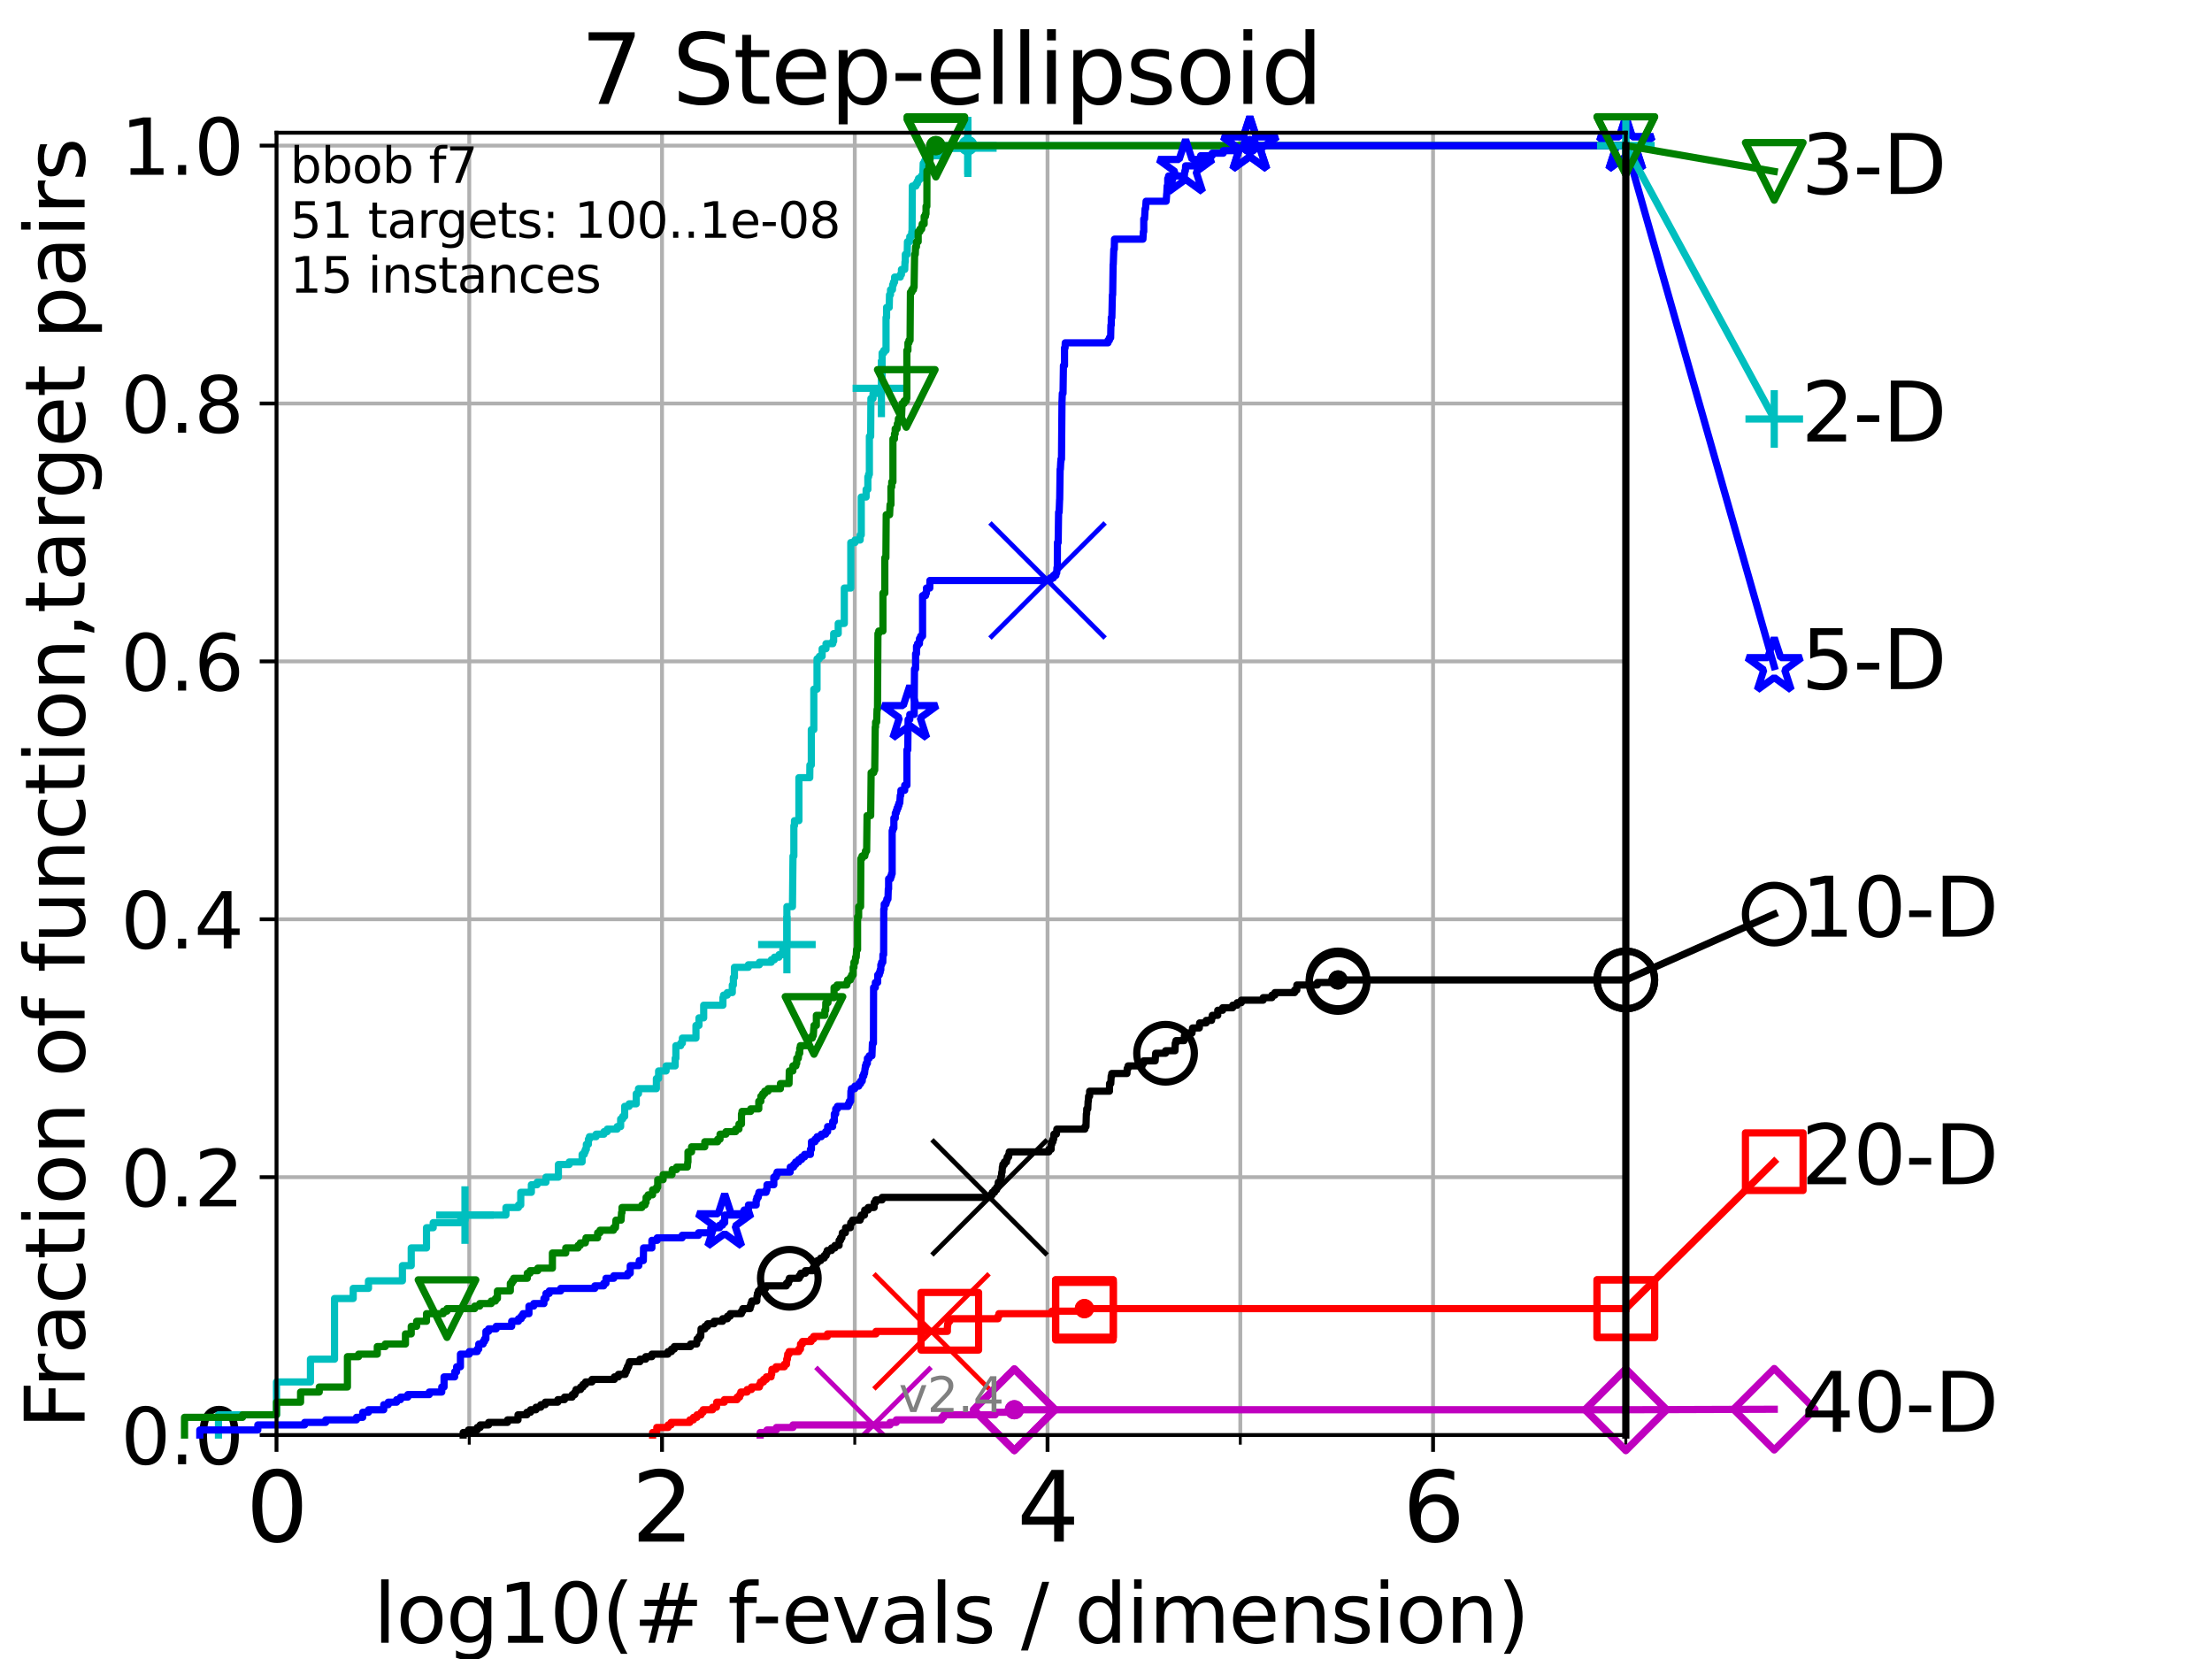 <?xml version="1.0" encoding="utf-8" standalone="no"?>
<!DOCTYPE svg PUBLIC "-//W3C//DTD SVG 1.1//EN"
  "http://www.w3.org/Graphics/SVG/1.1/DTD/svg11.dtd">
<svg height="345.6pt" version="1.1" viewBox="0 0 460.8 345.6" width="460.8pt" xmlns="http://www.w3.org/2000/svg" xmlns:xlink="http://www.w3.org/1999/xlink">
 <defs>
  <style type="text/css">*{stroke-linecap:butt;stroke-linejoin:round;}</style>
 </defs>
 <g id="figure_1">
  <g id="patch_1">
   <path d="M 0 345.6 
L 460.8 345.6 
L 460.8 0 
L 0 0 
z
" style="fill:#ffffff;"/>
  </g>
  <g id="axes_1">
   <g id="patch_2">
    <path d="M 57.6 298.944 
L 338.688 298.944 
L 338.688 27.648 
L 57.6 27.648 
z
" style="fill:#ffffff;"/>
   </g>
   <g id="matplotlib.axis_1">
    <g id="xtick_1">
     <g id="line2d_1">
      <path clip-path="url(#p1966707ecb)" d="M 57.6 298.944 
L 57.6 27.648 
" style="fill:none;stroke:#b0b0b0;stroke-linecap:square;stroke-width:0.8;"/>
     </g>
     <g id="line2d_2">
      <defs>
       <path d="M 0 0 
L 0 3.5 
" id="m74852b01f7" style="stroke:#000000;stroke-width:0.8;"/>
      </defs>
      <g>
       <use style="stroke:#000000;stroke-width:0.8;" x="57.6" xlink:href="#m74852b01f7" y="298.944"/>
      </g>
     </g>
     <g id="text_1">
      <!-- 0 -->
      <g transform="translate(51.237 321.141)scale(0.2 -0.2)">
       <defs>
        <path d="M 2034 4250 
Q 1547 4250 1301 3770 
Q 1056 3291 1056 2328 
Q 1056 1369 1301 889 
Q 1547 409 2034 409 
Q 2525 409 2770 889 
Q 3016 1369 3016 2328 
Q 3016 3291 2770 3770 
Q 2525 4250 2034 4250 
z
M 2034 4750 
Q 2819 4750 3233 4129 
Q 3647 3509 3647 2328 
Q 3647 1150 3233 529 
Q 2819 -91 2034 -91 
Q 1250 -91 836 529 
Q 422 1150 422 2328 
Q 422 3509 836 4129 
Q 1250 4750 2034 4750 
z
" id="DejaVuSans-30" transform="scale(0.016)"/>
       </defs>
       <use xlink:href="#DejaVuSans-30"/>
      </g>
     </g>
    </g>
    <g id="xtick_2">
     <g id="line2d_3">
      <path clip-path="url(#p1966707ecb)" d="M 137.911 298.944 
L 137.911 27.648 
" style="fill:none;stroke:#b0b0b0;stroke-linecap:square;stroke-width:0.8;"/>
     </g>
     <g id="line2d_4">
      <g>
       <use style="stroke:#000000;stroke-width:0.8;" x="137.911" xlink:href="#m74852b01f7" y="298.944"/>
      </g>
     </g>
     <g id="text_2">
      <!-- 2 -->
      <g transform="translate(131.548 321.141)scale(0.2 -0.2)">
       <defs>
        <path d="M 1228 531 
L 3431 531 
L 3431 0 
L 469 0 
L 469 531 
Q 828 903 1448 1529 
Q 2069 2156 2228 2338 
Q 2531 2678 2651 2914 
Q 2772 3150 2772 3378 
Q 2772 3750 2511 3984 
Q 2250 4219 1831 4219 
Q 1534 4219 1204 4116 
Q 875 4013 500 3803 
L 500 4441 
Q 881 4594 1212 4672 
Q 1544 4750 1819 4750 
Q 2544 4750 2975 4387 
Q 3406 4025 3406 3419 
Q 3406 3131 3298 2873 
Q 3191 2616 2906 2266 
Q 2828 2175 2409 1742 
Q 1991 1309 1228 531 
z
" id="DejaVuSans-32" transform="scale(0.016)"/>
       </defs>
       <use xlink:href="#DejaVuSans-32"/>
      </g>
     </g>
    </g>
    <g id="xtick_3">
     <g id="line2d_5">
      <path clip-path="url(#p1966707ecb)" d="M 218.222 298.944 
L 218.222 27.648 
" style="fill:none;stroke:#b0b0b0;stroke-linecap:square;stroke-width:0.8;"/>
     </g>
     <g id="line2d_6">
      <g>
       <use style="stroke:#000000;stroke-width:0.8;" x="218.222" xlink:href="#m74852b01f7" y="298.944"/>
      </g>
     </g>
     <g id="text_3">
      <!-- 4 -->
      <g transform="translate(211.859 321.141)scale(0.2 -0.2)">
       <defs>
        <path d="M 2419 4116 
L 825 1625 
L 2419 1625 
L 2419 4116 
z
M 2253 4666 
L 3047 4666 
L 3047 1625 
L 3713 1625 
L 3713 1100 
L 3047 1100 
L 3047 0 
L 2419 0 
L 2419 1100 
L 313 1100 
L 313 1709 
L 2253 4666 
z
" id="DejaVuSans-34" transform="scale(0.016)"/>
       </defs>
       <use xlink:href="#DejaVuSans-34"/>
      </g>
     </g>
    </g>
    <g id="xtick_4">
     <g id="line2d_7">
      <path clip-path="url(#p1966707ecb)" d="M 298.533 298.944 
L 298.533 27.648 
" style="fill:none;stroke:#b0b0b0;stroke-linecap:square;stroke-width:0.8;"/>
     </g>
     <g id="line2d_8">
      <g>
       <use style="stroke:#000000;stroke-width:0.8;" x="298.533" xlink:href="#m74852b01f7" y="298.944"/>
      </g>
     </g>
     <g id="text_4">
      <!-- 6 -->
      <g transform="translate(292.17 321.141)scale(0.2 -0.2)">
       <defs>
        <path d="M 2113 2584 
Q 1688 2584 1439 2293 
Q 1191 2003 1191 1497 
Q 1191 994 1439 701 
Q 1688 409 2113 409 
Q 2538 409 2786 701 
Q 3034 994 3034 1497 
Q 3034 2003 2786 2293 
Q 2538 2584 2113 2584 
z
M 3366 4563 
L 3366 3988 
Q 3128 4100 2886 4159 
Q 2644 4219 2406 4219 
Q 1781 4219 1451 3797 
Q 1122 3375 1075 2522 
Q 1259 2794 1537 2939 
Q 1816 3084 2150 3084 
Q 2853 3084 3261 2657 
Q 3669 2231 3669 1497 
Q 3669 778 3244 343 
Q 2819 -91 2113 -91 
Q 1303 -91 875 529 
Q 447 1150 447 2328 
Q 447 3434 972 4092 
Q 1497 4750 2381 4750 
Q 2619 4750 2861 4703 
Q 3103 4656 3366 4563 
z
" id="DejaVuSans-36" transform="scale(0.016)"/>
       </defs>
       <use xlink:href="#DejaVuSans-36"/>
      </g>
     </g>
    </g>
    <g id="xtick_5">
     <g id="line2d_9">
      <path clip-path="url(#p1966707ecb)" d="M 97.755 298.944 
L 97.755 27.648 
" style="fill:none;stroke:#b0b0b0;stroke-linecap:square;stroke-width:0.8;"/>
     </g>
     <g id="line2d_10">
      <defs>
       <path d="M 0 0 
L 0 2 
" id="m50683b36ab" style="stroke:#000000;stroke-width:0.6;"/>
      </defs>
      <g>
       <use style="stroke:#000000;stroke-width:0.6;" x="97.755" xlink:href="#m50683b36ab" y="298.944"/>
      </g>
     </g>
    </g>
    <g id="xtick_6">
     <g id="line2d_11">
      <path clip-path="url(#p1966707ecb)" d="M 178.066 298.944 
L 178.066 27.648 
" style="fill:none;stroke:#b0b0b0;stroke-linecap:square;stroke-width:0.8;"/>
     </g>
     <g id="line2d_12">
      <g>
       <use style="stroke:#000000;stroke-width:0.6;" x="178.066" xlink:href="#m50683b36ab" y="298.944"/>
      </g>
     </g>
    </g>
    <g id="xtick_7">
     <g id="line2d_13">
      <path clip-path="url(#p1966707ecb)" d="M 258.377 298.944 
L 258.377 27.648 
" style="fill:none;stroke:#b0b0b0;stroke-linecap:square;stroke-width:0.8;"/>
     </g>
     <g id="line2d_14">
      <g>
       <use style="stroke:#000000;stroke-width:0.6;" x="258.377" xlink:href="#m50683b36ab" y="298.944"/>
      </g>
     </g>
    </g>
    <g id="xtick_8">
     <g id="line2d_15">
      <path clip-path="url(#p1966707ecb)" d="M 338.688 298.944 
L 338.688 27.648 
" style="fill:none;stroke:#b0b0b0;stroke-linecap:square;stroke-width:0.8;"/>
     </g>
     <g id="line2d_16">
      <g>
       <use style="stroke:#000000;stroke-width:0.6;" x="338.688" xlink:href="#m50683b36ab" y="298.944"/>
      </g>
     </g>
    </g>
    <g id="text_5">
     <!-- log10(# f-evals / dimension) -->
     <g transform="translate(77.764 342.218)scale(0.17 -0.17)">
      <defs>
       <path d="M 603 4863 
L 1178 4863 
L 1178 0 
L 603 0 
L 603 4863 
z
" id="DejaVuSans-6c" transform="scale(0.016)"/>
       <path d="M 1959 3097 
Q 1497 3097 1228 2736 
Q 959 2375 959 1747 
Q 959 1119 1226 758 
Q 1494 397 1959 397 
Q 2419 397 2687 759 
Q 2956 1122 2956 1747 
Q 2956 2369 2687 2733 
Q 2419 3097 1959 3097 
z
M 1959 3584 
Q 2709 3584 3137 3096 
Q 3566 2609 3566 1747 
Q 3566 888 3137 398 
Q 2709 -91 1959 -91 
Q 1206 -91 779 398 
Q 353 888 353 1747 
Q 353 2609 779 3096 
Q 1206 3584 1959 3584 
z
" id="DejaVuSans-6f" transform="scale(0.016)"/>
       <path d="M 2906 1791 
Q 2906 2416 2648 2759 
Q 2391 3103 1925 3103 
Q 1463 3103 1205 2759 
Q 947 2416 947 1791 
Q 947 1169 1205 825 
Q 1463 481 1925 481 
Q 2391 481 2648 825 
Q 2906 1169 2906 1791 
z
M 3481 434 
Q 3481 -459 3084 -895 
Q 2688 -1331 1869 -1331 
Q 1566 -1331 1297 -1286 
Q 1028 -1241 775 -1147 
L 775 -588 
Q 1028 -725 1275 -790 
Q 1522 -856 1778 -856 
Q 2344 -856 2625 -561 
Q 2906 -266 2906 331 
L 2906 616 
Q 2728 306 2450 153 
Q 2172 0 1784 0 
Q 1141 0 747 490 
Q 353 981 353 1791 
Q 353 2603 747 3093 
Q 1141 3584 1784 3584 
Q 2172 3584 2450 3431 
Q 2728 3278 2906 2969 
L 2906 3500 
L 3481 3500 
L 3481 434 
z
" id="DejaVuSans-67" transform="scale(0.016)"/>
       <path d="M 794 531 
L 1825 531 
L 1825 4091 
L 703 3866 
L 703 4441 
L 1819 4666 
L 2450 4666 
L 2450 531 
L 3481 531 
L 3481 0 
L 794 0 
L 794 531 
z
" id="DejaVuSans-31" transform="scale(0.016)"/>
       <path d="M 1984 4856 
Q 1566 4138 1362 3434 
Q 1159 2731 1159 2009 
Q 1159 1288 1364 580 
Q 1569 -128 1984 -844 
L 1484 -844 
Q 1016 -109 783 600 
Q 550 1309 550 2009 
Q 550 2706 781 3412 
Q 1013 4119 1484 4856 
L 1984 4856 
z
" id="DejaVuSans-28" transform="scale(0.016)"/>
       <path d="M 3272 2816 
L 2363 2816 
L 2100 1772 
L 3016 1772 
L 3272 2816 
z
M 2803 4594 
L 2478 3297 
L 3391 3297 
L 3719 4594 
L 4219 4594 
L 3897 3297 
L 4872 3297 
L 4872 2816 
L 3775 2816 
L 3519 1772 
L 4513 1772 
L 4513 1294 
L 3397 1294 
L 3072 0 
L 2572 0 
L 2894 1294 
L 1978 1294 
L 1656 0 
L 1153 0 
L 1478 1294 
L 494 1294 
L 494 1772 
L 1594 1772 
L 1856 2816 
L 850 2816 
L 850 3297 
L 1978 3297 
L 2297 4594 
L 2803 4594 
z
" id="DejaVuSans-23" transform="scale(0.016)"/>
       <path id="DejaVuSans-20" transform="scale(0.016)"/>
       <path d="M 2375 4863 
L 2375 4384 
L 1825 4384 
Q 1516 4384 1395 4259 
Q 1275 4134 1275 3809 
L 1275 3500 
L 2222 3500 
L 2222 3053 
L 1275 3053 
L 1275 0 
L 697 0 
L 697 3053 
L 147 3053 
L 147 3500 
L 697 3500 
L 697 3744 
Q 697 4328 969 4595 
Q 1241 4863 1831 4863 
L 2375 4863 
z
" id="DejaVuSans-66" transform="scale(0.016)"/>
       <path d="M 313 2009 
L 1997 2009 
L 1997 1497 
L 313 1497 
L 313 2009 
z
" id="DejaVuSans-2d" transform="scale(0.016)"/>
       <path d="M 3597 1894 
L 3597 1613 
L 953 1613 
Q 991 1019 1311 708 
Q 1631 397 2203 397 
Q 2534 397 2845 478 
Q 3156 559 3463 722 
L 3463 178 
Q 3153 47 2828 -22 
Q 2503 -91 2169 -91 
Q 1331 -91 842 396 
Q 353 884 353 1716 
Q 353 2575 817 3079 
Q 1281 3584 2069 3584 
Q 2775 3584 3186 3129 
Q 3597 2675 3597 1894 
z
M 3022 2063 
Q 3016 2534 2758 2815 
Q 2500 3097 2075 3097 
Q 1594 3097 1305 2825 
Q 1016 2553 972 2059 
L 3022 2063 
z
" id="DejaVuSans-65" transform="scale(0.016)"/>
       <path d="M 191 3500 
L 800 3500 
L 1894 563 
L 2988 3500 
L 3597 3500 
L 2284 0 
L 1503 0 
L 191 3500 
z
" id="DejaVuSans-76" transform="scale(0.016)"/>
       <path d="M 2194 1759 
Q 1497 1759 1228 1600 
Q 959 1441 959 1056 
Q 959 750 1161 570 
Q 1363 391 1709 391 
Q 2188 391 2477 730 
Q 2766 1069 2766 1631 
L 2766 1759 
L 2194 1759 
z
M 3341 1997 
L 3341 0 
L 2766 0 
L 2766 531 
Q 2569 213 2275 61 
Q 1981 -91 1556 -91 
Q 1019 -91 701 211 
Q 384 513 384 1019 
Q 384 1609 779 1909 
Q 1175 2209 1959 2209 
L 2766 2209 
L 2766 2266 
Q 2766 2663 2505 2880 
Q 2244 3097 1772 3097 
Q 1472 3097 1187 3025 
Q 903 2953 641 2809 
L 641 3341 
Q 956 3463 1253 3523 
Q 1550 3584 1831 3584 
Q 2591 3584 2966 3190 
Q 3341 2797 3341 1997 
z
" id="DejaVuSans-61" transform="scale(0.016)"/>
       <path d="M 2834 3397 
L 2834 2853 
Q 2591 2978 2328 3040 
Q 2066 3103 1784 3103 
Q 1356 3103 1142 2972 
Q 928 2841 928 2578 
Q 928 2378 1081 2264 
Q 1234 2150 1697 2047 
L 1894 2003 
Q 2506 1872 2764 1633 
Q 3022 1394 3022 966 
Q 3022 478 2636 193 
Q 2250 -91 1575 -91 
Q 1294 -91 989 -36 
Q 684 19 347 128 
L 347 722 
Q 666 556 975 473 
Q 1284 391 1588 391 
Q 1994 391 2212 530 
Q 2431 669 2431 922 
Q 2431 1156 2273 1281 
Q 2116 1406 1581 1522 
L 1381 1569 
Q 847 1681 609 1914 
Q 372 2147 372 2553 
Q 372 3047 722 3315 
Q 1072 3584 1716 3584 
Q 2034 3584 2315 3537 
Q 2597 3491 2834 3397 
z
" id="DejaVuSans-73" transform="scale(0.016)"/>
       <path d="M 1625 4666 
L 2156 4666 
L 531 -594 
L 0 -594 
L 1625 4666 
z
" id="DejaVuSans-2f" transform="scale(0.016)"/>
       <path d="M 2906 2969 
L 2906 4863 
L 3481 4863 
L 3481 0 
L 2906 0 
L 2906 525 
Q 2725 213 2448 61 
Q 2172 -91 1784 -91 
Q 1150 -91 751 415 
Q 353 922 353 1747 
Q 353 2572 751 3078 
Q 1150 3584 1784 3584 
Q 2172 3584 2448 3432 
Q 2725 3281 2906 2969 
z
M 947 1747 
Q 947 1113 1208 752 
Q 1469 391 1925 391 
Q 2381 391 2643 752 
Q 2906 1113 2906 1747 
Q 2906 2381 2643 2742 
Q 2381 3103 1925 3103 
Q 1469 3103 1208 2742 
Q 947 2381 947 1747 
z
" id="DejaVuSans-64" transform="scale(0.016)"/>
       <path d="M 603 3500 
L 1178 3500 
L 1178 0 
L 603 0 
L 603 3500 
z
M 603 4863 
L 1178 4863 
L 1178 4134 
L 603 4134 
L 603 4863 
z
" id="DejaVuSans-69" transform="scale(0.016)"/>
       <path d="M 3328 2828 
Q 3544 3216 3844 3400 
Q 4144 3584 4550 3584 
Q 5097 3584 5394 3201 
Q 5691 2819 5691 2113 
L 5691 0 
L 5113 0 
L 5113 2094 
Q 5113 2597 4934 2840 
Q 4756 3084 4391 3084 
Q 3944 3084 3684 2787 
Q 3425 2491 3425 1978 
L 3425 0 
L 2847 0 
L 2847 2094 
Q 2847 2600 2669 2842 
Q 2491 3084 2119 3084 
Q 1678 3084 1418 2786 
Q 1159 2488 1159 1978 
L 1159 0 
L 581 0 
L 581 3500 
L 1159 3500 
L 1159 2956 
Q 1356 3278 1631 3431 
Q 1906 3584 2284 3584 
Q 2666 3584 2933 3390 
Q 3200 3197 3328 2828 
z
" id="DejaVuSans-6d" transform="scale(0.016)"/>
       <path d="M 3513 2113 
L 3513 0 
L 2938 0 
L 2938 2094 
Q 2938 2591 2744 2837 
Q 2550 3084 2163 3084 
Q 1697 3084 1428 2787 
Q 1159 2491 1159 1978 
L 1159 0 
L 581 0 
L 581 3500 
L 1159 3500 
L 1159 2956 
Q 1366 3272 1645 3428 
Q 1925 3584 2291 3584 
Q 2894 3584 3203 3211 
Q 3513 2838 3513 2113 
z
" id="DejaVuSans-6e" transform="scale(0.016)"/>
       <path d="M 513 4856 
L 1013 4856 
Q 1481 4119 1714 3412 
Q 1947 2706 1947 2009 
Q 1947 1309 1714 600 
Q 1481 -109 1013 -844 
L 513 -844 
Q 928 -128 1133 580 
Q 1338 1288 1338 2009 
Q 1338 2731 1133 3434 
Q 928 4138 513 4856 
z
" id="DejaVuSans-29" transform="scale(0.016)"/>
      </defs>
      <use xlink:href="#DejaVuSans-6c"/>
      <use x="27.783" xlink:href="#DejaVuSans-6f"/>
      <use x="88.965" xlink:href="#DejaVuSans-67"/>
      <use x="152.441" xlink:href="#DejaVuSans-31"/>
      <use x="216.064" xlink:href="#DejaVuSans-30"/>
      <use x="279.688" xlink:href="#DejaVuSans-28"/>
      <use x="318.701" xlink:href="#DejaVuSans-23"/>
      <use x="402.49" xlink:href="#DejaVuSans-20"/>
      <use x="434.277" xlink:href="#DejaVuSans-66"/>
      <use x="463.982" xlink:href="#DejaVuSans-2d"/>
      <use x="500.066" xlink:href="#DejaVuSans-65"/>
      <use x="561.59" xlink:href="#DejaVuSans-76"/>
      <use x="620.77" xlink:href="#DejaVuSans-61"/>
      <use x="682.049" xlink:href="#DejaVuSans-6c"/>
      <use x="709.832" xlink:href="#DejaVuSans-73"/>
      <use x="761.932" xlink:href="#DejaVuSans-20"/>
      <use x="793.719" xlink:href="#DejaVuSans-2f"/>
      <use x="827.41" xlink:href="#DejaVuSans-20"/>
      <use x="859.197" xlink:href="#DejaVuSans-64"/>
      <use x="922.674" xlink:href="#DejaVuSans-69"/>
      <use x="950.457" xlink:href="#DejaVuSans-6d"/>
      <use x="1047.869" xlink:href="#DejaVuSans-65"/>
      <use x="1109.393" xlink:href="#DejaVuSans-6e"/>
      <use x="1172.771" xlink:href="#DejaVuSans-73"/>
      <use x="1224.871" xlink:href="#DejaVuSans-69"/>
      <use x="1252.654" xlink:href="#DejaVuSans-6f"/>
      <use x="1313.836" xlink:href="#DejaVuSans-6e"/>
      <use x="1377.215" xlink:href="#DejaVuSans-29"/>
     </g>
    </g>
   </g>
   <g id="matplotlib.axis_2">
    <g id="ytick_1">
     <g id="line2d_17">
      <path clip-path="url(#p1966707ecb)" d="M 57.6 298.944 
L 338.688 298.944 
" style="fill:none;stroke:#b0b0b0;stroke-linecap:square;stroke-width:0.8;"/>
     </g>
     <g id="line2d_18">
      <defs>
       <path d="M 0 0 
L -3.5 0 
" id="m0b257b26ed" style="stroke:#000000;stroke-width:0.8;"/>
      </defs>
      <g>
       <use style="stroke:#000000;stroke-width:0.8;" x="57.6" xlink:href="#m0b257b26ed" y="298.944"/>
      </g>
     </g>
     <g id="text_6">
      <!-- 0.0 -->
      <g transform="translate(25.155 305.023)scale(0.16 -0.16)">
       <defs>
        <path d="M 684 794 
L 1344 794 
L 1344 0 
L 684 0 
L 684 794 
z
" id="DejaVuSans-2e" transform="scale(0.016)"/>
       </defs>
       <use xlink:href="#DejaVuSans-30"/>
       <use x="63.623" xlink:href="#DejaVuSans-2e"/>
       <use x="95.41" xlink:href="#DejaVuSans-30"/>
      </g>
     </g>
    </g>
    <g id="ytick_2">
     <g id="line2d_19">
      <path clip-path="url(#p1966707ecb)" d="M 57.6 245.222 
L 338.688 245.222 
" style="fill:none;stroke:#b0b0b0;stroke-linecap:square;stroke-width:0.8;"/>
     </g>
     <g id="line2d_20">
      <g>
       <use style="stroke:#000000;stroke-width:0.8;" x="57.6" xlink:href="#m0b257b26ed" y="245.222"/>
      </g>
     </g>
     <g id="text_7">
      <!-- 0.2 -->
      <g transform="translate(25.155 251.301)scale(0.16 -0.16)">
       <use xlink:href="#DejaVuSans-30"/>
       <use x="63.623" xlink:href="#DejaVuSans-2e"/>
       <use x="95.41" xlink:href="#DejaVuSans-32"/>
      </g>
     </g>
    </g>
    <g id="ytick_3">
     <g id="line2d_21">
      <path clip-path="url(#p1966707ecb)" d="M 57.6 191.5 
L 338.688 191.5 
" style="fill:none;stroke:#b0b0b0;stroke-linecap:square;stroke-width:0.8;"/>
     </g>
     <g id="line2d_22">
      <g>
       <use style="stroke:#000000;stroke-width:0.8;" x="57.6" xlink:href="#m0b257b26ed" y="191.5"/>
      </g>
     </g>
     <g id="text_8">
      <!-- 0.4 -->
      <g transform="translate(25.155 197.579)scale(0.16 -0.16)">
       <use xlink:href="#DejaVuSans-30"/>
       <use x="63.623" xlink:href="#DejaVuSans-2e"/>
       <use x="95.41" xlink:href="#DejaVuSans-34"/>
      </g>
     </g>
    </g>
    <g id="ytick_4">
     <g id="line2d_23">
      <path clip-path="url(#p1966707ecb)" d="M 57.6 137.778 
L 338.688 137.778 
" style="fill:none;stroke:#b0b0b0;stroke-linecap:square;stroke-width:0.8;"/>
     </g>
     <g id="line2d_24">
      <g>
       <use style="stroke:#000000;stroke-width:0.8;" x="57.6" xlink:href="#m0b257b26ed" y="137.778"/>
      </g>
     </g>
     <g id="text_9">
      <!-- 0.6 -->
      <g transform="translate(25.155 143.857)scale(0.16 -0.16)">
       <use xlink:href="#DejaVuSans-30"/>
       <use x="63.623" xlink:href="#DejaVuSans-2e"/>
       <use x="95.41" xlink:href="#DejaVuSans-36"/>
      </g>
     </g>
    </g>
    <g id="ytick_5">
     <g id="line2d_25">
      <path clip-path="url(#p1966707ecb)" d="M 57.6 84.056 
L 338.688 84.056 
" style="fill:none;stroke:#b0b0b0;stroke-linecap:square;stroke-width:0.8;"/>
     </g>
     <g id="line2d_26">
      <g>
       <use style="stroke:#000000;stroke-width:0.8;" x="57.6" xlink:href="#m0b257b26ed" y="84.056"/>
      </g>
     </g>
     <g id="text_10">
      <!-- 0.8 -->
      <g transform="translate(25.155 90.135)scale(0.16 -0.16)">
       <defs>
        <path d="M 2034 2216 
Q 1584 2216 1326 1975 
Q 1069 1734 1069 1313 
Q 1069 891 1326 650 
Q 1584 409 2034 409 
Q 2484 409 2743 651 
Q 3003 894 3003 1313 
Q 3003 1734 2745 1975 
Q 2488 2216 2034 2216 
z
M 1403 2484 
Q 997 2584 770 2862 
Q 544 3141 544 3541 
Q 544 4100 942 4425 
Q 1341 4750 2034 4750 
Q 2731 4750 3128 4425 
Q 3525 4100 3525 3541 
Q 3525 3141 3298 2862 
Q 3072 2584 2669 2484 
Q 3125 2378 3379 2068 
Q 3634 1759 3634 1313 
Q 3634 634 3220 271 
Q 2806 -91 2034 -91 
Q 1263 -91 848 271 
Q 434 634 434 1313 
Q 434 1759 690 2068 
Q 947 2378 1403 2484 
z
M 1172 3481 
Q 1172 3119 1398 2916 
Q 1625 2713 2034 2713 
Q 2441 2713 2670 2916 
Q 2900 3119 2900 3481 
Q 2900 3844 2670 4047 
Q 2441 4250 2034 4250 
Q 1625 4250 1398 4047 
Q 1172 3844 1172 3481 
z
" id="DejaVuSans-38" transform="scale(0.016)"/>
       </defs>
       <use xlink:href="#DejaVuSans-30"/>
       <use x="63.623" xlink:href="#DejaVuSans-2e"/>
       <use x="95.41" xlink:href="#DejaVuSans-38"/>
      </g>
     </g>
    </g>
    <g id="ytick_6">
     <g id="line2d_27">
      <path clip-path="url(#p1966707ecb)" d="M 57.6 30.334 
L 338.688 30.334 
" style="fill:none;stroke:#b0b0b0;stroke-linecap:square;stroke-width:0.8;"/>
     </g>
     <g id="line2d_28">
      <g>
       <use style="stroke:#000000;stroke-width:0.8;" x="57.6" xlink:href="#m0b257b26ed" y="30.334"/>
      </g>
     </g>
     <g id="text_11">
      <!-- 1.0 -->
      <g transform="translate(25.155 36.413)scale(0.16 -0.16)">
       <use xlink:href="#DejaVuSans-31"/>
       <use x="63.623" xlink:href="#DejaVuSans-2e"/>
       <use x="95.41" xlink:href="#DejaVuSans-30"/>
      </g>
     </g>
    </g>
    <g id="text_12">
     <!-- Fraction of function,target pairs -->
     <g transform="translate(17.62 297.681)rotate(-90)scale(0.17 -0.17)">
      <defs>
       <path d="M 628 4666 
L 3309 4666 
L 3309 4134 
L 1259 4134 
L 1259 2759 
L 3109 2759 
L 3109 2228 
L 1259 2228 
L 1259 0 
L 628 0 
L 628 4666 
z
" id="DejaVuSans-46" transform="scale(0.016)"/>
       <path d="M 2631 2963 
Q 2534 3019 2420 3045 
Q 2306 3072 2169 3072 
Q 1681 3072 1420 2755 
Q 1159 2438 1159 1844 
L 1159 0 
L 581 0 
L 581 3500 
L 1159 3500 
L 1159 2956 
Q 1341 3275 1631 3429 
Q 1922 3584 2338 3584 
Q 2397 3584 2469 3576 
Q 2541 3569 2628 3553 
L 2631 2963 
z
" id="DejaVuSans-72" transform="scale(0.016)"/>
       <path d="M 3122 3366 
L 3122 2828 
Q 2878 2963 2633 3030 
Q 2388 3097 2138 3097 
Q 1578 3097 1268 2742 
Q 959 2388 959 1747 
Q 959 1106 1268 751 
Q 1578 397 2138 397 
Q 2388 397 2633 464 
Q 2878 531 3122 666 
L 3122 134 
Q 2881 22 2623 -34 
Q 2366 -91 2075 -91 
Q 1284 -91 818 406 
Q 353 903 353 1747 
Q 353 2603 823 3093 
Q 1294 3584 2113 3584 
Q 2378 3584 2631 3529 
Q 2884 3475 3122 3366 
z
" id="DejaVuSans-63" transform="scale(0.016)"/>
       <path d="M 1172 4494 
L 1172 3500 
L 2356 3500 
L 2356 3053 
L 1172 3053 
L 1172 1153 
Q 1172 725 1289 603 
Q 1406 481 1766 481 
L 2356 481 
L 2356 0 
L 1766 0 
Q 1100 0 847 248 
Q 594 497 594 1153 
L 594 3053 
L 172 3053 
L 172 3500 
L 594 3500 
L 594 4494 
L 1172 4494 
z
" id="DejaVuSans-74" transform="scale(0.016)"/>
       <path d="M 544 1381 
L 544 3500 
L 1119 3500 
L 1119 1403 
Q 1119 906 1312 657 
Q 1506 409 1894 409 
Q 2359 409 2629 706 
Q 2900 1003 2900 1516 
L 2900 3500 
L 3475 3500 
L 3475 0 
L 2900 0 
L 2900 538 
Q 2691 219 2414 64 
Q 2138 -91 1772 -91 
Q 1169 -91 856 284 
Q 544 659 544 1381 
z
M 1991 3584 
L 1991 3584 
z
" id="DejaVuSans-75" transform="scale(0.016)"/>
       <path d="M 750 794 
L 1409 794 
L 1409 256 
L 897 -744 
L 494 -744 
L 750 256 
L 750 794 
z
" id="DejaVuSans-2c" transform="scale(0.016)"/>
       <path d="M 1159 525 
L 1159 -1331 
L 581 -1331 
L 581 3500 
L 1159 3500 
L 1159 2969 
Q 1341 3281 1617 3432 
Q 1894 3584 2278 3584 
Q 2916 3584 3314 3078 
Q 3713 2572 3713 1747 
Q 3713 922 3314 415 
Q 2916 -91 2278 -91 
Q 1894 -91 1617 61 
Q 1341 213 1159 525 
z
M 3116 1747 
Q 3116 2381 2855 2742 
Q 2594 3103 2138 3103 
Q 1681 3103 1420 2742 
Q 1159 2381 1159 1747 
Q 1159 1113 1420 752 
Q 1681 391 2138 391 
Q 2594 391 2855 752 
Q 3116 1113 3116 1747 
z
" id="DejaVuSans-70" transform="scale(0.016)"/>
      </defs>
      <use xlink:href="#DejaVuSans-46"/>
      <use x="50.27" xlink:href="#DejaVuSans-72"/>
      <use x="91.383" xlink:href="#DejaVuSans-61"/>
      <use x="152.662" xlink:href="#DejaVuSans-63"/>
      <use x="207.643" xlink:href="#DejaVuSans-74"/>
      <use x="246.852" xlink:href="#DejaVuSans-69"/>
      <use x="274.635" xlink:href="#DejaVuSans-6f"/>
      <use x="335.816" xlink:href="#DejaVuSans-6e"/>
      <use x="399.195" xlink:href="#DejaVuSans-20"/>
      <use x="430.982" xlink:href="#DejaVuSans-6f"/>
      <use x="492.164" xlink:href="#DejaVuSans-66"/>
      <use x="527.369" xlink:href="#DejaVuSans-20"/>
      <use x="559.156" xlink:href="#DejaVuSans-66"/>
      <use x="594.361" xlink:href="#DejaVuSans-75"/>
      <use x="657.74" xlink:href="#DejaVuSans-6e"/>
      <use x="721.119" xlink:href="#DejaVuSans-63"/>
      <use x="776.1" xlink:href="#DejaVuSans-74"/>
      <use x="815.309" xlink:href="#DejaVuSans-69"/>
      <use x="843.092" xlink:href="#DejaVuSans-6f"/>
      <use x="904.273" xlink:href="#DejaVuSans-6e"/>
      <use x="967.652" xlink:href="#DejaVuSans-2c"/>
      <use x="999.439" xlink:href="#DejaVuSans-74"/>
      <use x="1038.648" xlink:href="#DejaVuSans-61"/>
      <use x="1099.928" xlink:href="#DejaVuSans-72"/>
      <use x="1139.291" xlink:href="#DejaVuSans-67"/>
      <use x="1202.768" xlink:href="#DejaVuSans-65"/>
      <use x="1264.291" xlink:href="#DejaVuSans-74"/>
      <use x="1303.5" xlink:href="#DejaVuSans-20"/>
      <use x="1335.287" xlink:href="#DejaVuSans-70"/>
      <use x="1398.764" xlink:href="#DejaVuSans-61"/>
      <use x="1460.043" xlink:href="#DejaVuSans-69"/>
      <use x="1487.826" xlink:href="#DejaVuSans-72"/>
      <use x="1528.939" xlink:href="#DejaVuSans-73"/>
     </g>
    </g>
   </g>
   <g id="line2d_29">
    <defs>
     <path d="M 0 1.5 
C 0.398 1.5 0.779 1.342 1.061 1.061 
C 1.342 0.779 1.5 0.398 1.5 0 
C 1.5 -0.398 1.342 -0.779 1.061 -1.061 
C 0.779 -1.342 0.398 -1.5 0 -1.5 
C -0.398 -1.5 -0.779 -1.342 -1.061 -1.061 
C -1.342 -0.779 -1.5 -0.398 -1.5 0 
C -1.5 0.398 -1.342 0.779 -1.061 1.061 
C -0.779 1.342 -0.398 1.5 0 1.5 
z
" id="m0025101884" style="stroke:#00bfbf;"/>
    </defs>
    <g>
     <use style="fill:#00bfbf;stroke:#00bfbf;" x="201.616" xlink:href="#m0025101884" y="30.334"/>
     <use style="fill:#00bfbf;stroke:#00bfbf;" x="201.616" xlink:href="#m0025101884" y="30.334"/>
    </g>
   </g>
   <g id="line2d_30">
    <path d="M 45.512 298.944 
L 45.512 294.731 
L 57.6 294.731 
L 57.6 287.884 
L 64.671 287.884 
L 64.671 283.143 
L 69.688 283.143 
L 69.688 270.503 
L 73.579 270.503 
L 73.579 268.396 
L 76.759 268.396 
L 76.759 266.816 
L 83.83 266.816 
L 83.83 263.656 
L 85.667 263.656 
L 85.667 259.969 
L 88.847 259.969 
L 88.847 255.756 
L 90.243 255.756 
L 90.243 254.702 
L 95.918 254.702 
L 95.918 254.176 
L 96.861 254.176 
L 96.861 253.122 
L 105.398 253.122 
L 105.398 251.542 
L 108.006 251.542 
L 108.006 251.016 
L 108.484 251.016 
L 108.484 248.382 
L 110.694 248.382 
L 110.694 246.802 
L 111.897 246.802 
L 111.897 246.275 
L 113.735 246.275 
L 113.735 245.222 
L 116.323 245.222 
L 116.323 242.589 
L 118.577 242.589 
L 118.577 242.062 
L 121.265 242.062 
L 121.265 240.482 
L 121.712 240.482 
L 121.712 239.955 
L 121.931 239.955 
L 121.931 239.428 
L 122.148 239.428 
L 122.148 238.375 
L 122.573 238.375 
L 122.573 237.322 
L 122.782 237.322 
L 122.782 236.795 
L 124.178 236.795 
L 124.178 236.268 
L 125.823 236.268 
L 125.823 235.742 
L 126.507 235.742 
L 126.507 235.215 
L 128.561 235.215 
L 128.561 234.688 
L 129.291 234.688 
L 129.291 233.108 
L 129.714 233.108 
L 129.714 232.582 
L 130.128 232.582 
L 130.128 230.475 
L 131.056 230.475 
L 131.056 229.948 
L 132.542 229.948 
L 132.542 227.841 
L 133.01 227.841 
L 133.01 226.788 
L 136.739 226.788 
L 136.739 224.681 
L 137.199 224.681 
L 137.199 223.101 
L 138.762 223.101 
L 138.762 222.048 
L 140.649 222.048 
L 140.649 220.468 
L 140.797 220.468 
L 140.797 217.834 
L 141.802 217.834 
L 141.802 217.308 
L 142.148 217.308 
L 142.148 216.254 
L 144.982 216.254 
L 144.982 213.621 
L 145.61 213.621 
L 145.61 212.041 
L 146.591 212.041 
L 146.591 209.407 
L 150.599 209.407 
L 150.599 207.827 
L 150.725 207.827 
L 150.725 207.301 
L 151.502 207.301 
L 151.502 206.774 
L 152.55 206.774 
L 152.55 205.194 
L 152.774 205.194 
L 152.774 203.614 
L 152.996 203.614 
L 152.996 201.507 
L 155.898 201.507 
L 155.898 200.98 
L 158.195 200.98 
L 158.195 200.454 
L 160.68 200.454 
L 160.68 199.927 
L 161.329 199.927 
L 161.329 199.4 
L 162.282 199.4 
L 162.282 198.874 
L 163.062 198.874 
L 163.062 197.82 
L 163.65 197.82 
L 163.65 196.767 
L 163.926 196.767 
L 163.926 188.867 
L 165.084 188.867 
L 165.194 178.333 
L 165.375 178.333 
L 165.375 172.013 
L 165.501 172.013 
L 165.501 170.959 
L 166.426 170.959 
L 166.426 162.006 
L 168.686 162.006 
L 168.716 159.372 
L 169.012 159.372 
L 169.012 151.999 
L 169.532 151.999 
L 169.532 143.572 
L 170.201 143.572 
L 170.201 137.251 
L 170.687 137.251 
L 170.687 136.725 
L 171.264 136.725 
L 171.264 135.145 
L 172.069 135.145 
L 172.069 134.091 
L 173.486 134.091 
L 173.486 133.565 
L 173.666 133.565 
L 173.666 131.985 
L 174.616 131.985 
L 174.616 129.878 
L 175.886 129.878 
L 175.886 122.504 
L 177.236 122.504 
L 177.236 113.024 
L 178.11 113.024 
L 178.11 112.497 
L 179.189 112.497 
L 179.189 111.444 
L 179.417 111.444 
L 179.417 103.543 
L 180.428 103.543 
L 180.428 101.963 
L 180.789 101.963 
L 180.789 99.33 
L 180.945 99.33 
L 180.945 98.803 
L 181.107 98.803 
L 181.107 90.903 
L 181.376 90.903 
L 181.427 83.003 
L 181.867 83.003 
L 181.867 81.949 
L 183.281 81.949 
L 183.281 81.423 
L 183.614 81.423 
L 183.614 80.896 
L 183.759 80.896 
L 183.759 73.522 
L 184.108 73.522 
L 184.108 72.996 
L 184.576 72.996 
L 184.576 66.149 
L 184.69 66.149 
L 184.69 64.042 
L 185.242 64.042 
L 185.299 61.409 
L 185.505 61.409 
L 185.511 60.355 
L 185.916 60.355 
L 185.96 59.302 
L 186.126 59.302 
L 186.126 58.775 
L 186.355 58.775 
L 186.361 57.722 
L 187.544 57.722 
L 187.544 57.195 
L 187.786 57.195 
L 187.786 56.142 
L 188.471 56.142 
L 188.524 54.562 
L 188.591 54.562 
L 188.596 52.982 
L 188.992 52.982 
L 189.038 50.348 
L 189.519 50.348 
L 189.519 49.295 
L 189.855 49.295 
L 189.944 48.241 
L 190.001 48.241 
L 190.054 38.761 
L 190.805 38.761 
L 190.805 38.234 
L 191.121 38.234 
L 191.121 37.708 
L 191.342 37.708 
L 191.342 37.181 
L 191.927 37.181 
L 191.927 36.654 
L 192.228 36.654 
L 192.32 34.021 
L 192.611 34.021 
L 192.611 33.494 
L 192.851 33.494 
L 192.851 32.968 
L 193.81 32.968 
L 193.81 32.441 
L 196.26 32.441 
L 196.26 31.914 
L 197.123 31.914 
L 197.123 31.387 
L 197.459 31.387 
L 197.459 30.861 
L 201.616 30.861 
L 201.616 30.334 
L 338.688 30.334 
L 338.688 30.334 
" style="fill:none;stroke:#00bfbf;stroke-linecap:square;stroke-width:1.5;"/>
   </g>
   <g id="line2d_31">
    <defs>
     <path d="M -6 0 
L 6 0 
M 0 6 
L 0 -6 
" id="m91a3e460bb" style="stroke:#00bfbf;stroke-width:1.5;"/>
    </defs>
    <g>
     <use style="fill-opacity:0;stroke:#00bfbf;stroke-width:1.5;" x="96.861" xlink:href="#m91a3e460bb" y="253.122"/>
     <use style="fill-opacity:0;stroke:#00bfbf;stroke-width:1.5;" x="163.926" xlink:href="#m91a3e460bb" y="196.767"/>
     <use style="fill-opacity:0;stroke:#00bfbf;stroke-width:1.5;" x="183.614" xlink:href="#m91a3e460bb" y="80.896"/>
     <use style="fill-opacity:0;stroke:#00bfbf;stroke-width:1.5;" x="201.616" xlink:href="#m91a3e460bb" y="30.861"/>
     <use style="fill-opacity:0;stroke:#00bfbf;stroke-width:1.5;" x="201.616" xlink:href="#m91a3e460bb" y="30.334"/>
     <use style="fill-opacity:0;stroke:#00bfbf;stroke-width:1.5;" x="338.688" xlink:href="#m91a3e460bb" y="30.334"/>
    </g>
   </g>
   <g id="line2d_32">
    <path style="fill:none;stroke:#00bfbf;stroke-linecap:square;stroke-width:1.5;"/>
    <g/>
   </g>
   <g id="line2d_33">
    <defs>
     <path d="M 0 1.5 
C 0.398 1.5 0.779 1.342 1.061 1.061 
C 1.342 0.779 1.5 0.398 1.5 0 
C 1.5 -0.398 1.342 -0.779 1.061 -1.061 
C 0.779 -1.342 0.398 -1.5 0 -1.5 
C -0.398 -1.5 -0.779 -1.342 -1.061 -1.061 
C -1.342 -0.779 -1.5 -0.398 -1.5 0 
C -1.5 0.398 -1.342 0.779 -1.061 1.061 
C -0.779 1.342 -0.398 1.5 0 1.5 
z
" id="m3a9fa11434" style="stroke:#008000;"/>
    </defs>
    <g>
     <use style="fill:#008000;stroke:#008000;" x="194.956" xlink:href="#m3a9fa11434" y="30.334"/>
     <use style="fill:#008000;stroke:#008000;" x="194.956" xlink:href="#m3a9fa11434" y="30.334"/>
    </g>
   </g>
   <g id="line2d_34">
    <path d="M 38.441 298.944 
L 38.441 295.257 
L 50.529 295.257 
L 50.529 294.731 
L 57.6 294.731 
L 57.6 292.097 
L 62.617 292.097 
L 62.617 289.99 
L 66.508 289.99 
L 66.508 288.937 
L 72.376 288.937 
L 72.376 282.617 
L 74.705 282.617 
L 74.705 282.09 
L 78.596 282.09 
L 78.596 280.51 
L 80.259 280.51 
L 80.259 279.983 
L 84.464 279.983 
L 84.464 277.877 
L 85.667 277.877 
L 85.667 276.296 
L 86.793 276.296 
L 86.793 275.243 
L 88.847 275.243 
L 88.847 273.663 
L 92.347 273.663 
L 92.347 273.136 
L 93.122 273.136 
L 93.122 272.61 
L 98.881 272.61 
L 98.881 272.083 
L 99.938 272.083 
L 99.938 271.556 
L 102.331 271.556 
L 102.331 271.03 
L 103.203 271.03 
L 103.203 270.503 
L 103.623 270.503 
L 103.623 268.923 
L 106.312 268.923 
L 106.312 267.343 
L 106.664 267.343 
L 106.664 266.816 
L 107.009 266.816 
L 107.009 266.289 
L 109.843 266.289 
L 109.843 265.236 
L 110.415 265.236 
L 110.415 264.709 
L 112.026 264.709 
L 112.026 264.183 
L 115.077 264.183 
L 115.077 261.023 
L 117.857 261.023 
L 117.857 259.969 
L 120.414 259.969 
L 120.414 259.443 
L 120.883 259.443 
L 120.883 258.916 
L 121.931 258.916 
L 121.931 258.389 
L 122.076 258.389 
L 122.076 257.862 
L 124.495 257.862 
L 124.495 256.809 
L 124.989 256.809 
L 124.989 256.282 
L 127.799 256.282 
L 127.799 255.756 
L 128.21 255.756 
L 128.311 254.176 
L 129.386 254.176 
L 129.48 252.596 
L 129.574 252.596 
L 129.574 251.542 
L 133.726 251.542 
L 133.726 251.016 
L 134.379 251.016 
L 134.379 250.489 
L 134.591 250.489 
L 134.591 249.436 
L 135.008 249.436 
L 135.008 248.909 
L 135.944 248.909 
L 135.944 247.855 
L 136.77 247.855 
L 136.77 247.329 
L 137.016 247.329 
L 137.016 245.749 
L 138.142 245.749 
L 138.142 244.695 
L 139.991 244.695 
L 140.042 243.642 
L 140.944 243.642 
L 140.944 243.115 
L 143.187 243.115 
L 143.273 242.062 
L 143.316 242.062 
L 143.316 239.955 
L 144.067 239.955 
L 144.067 238.902 
L 146.819 238.902 
L 146.819 237.848 
L 149.498 237.848 
L 149.498 237.322 
L 149.999 237.322 
L 149.999 236.268 
L 151.233 236.268 
L 151.233 235.742 
L 153.251 235.742 
L 153.251 235.215 
L 153.937 235.215 
L 153.937 234.162 
L 154.462 234.162 
L 154.462 232.055 
L 154.574 232.055 
L 154.574 231.528 
L 156.378 231.528 
L 156.378 231.001 
L 158.068 231.001 
L 158.068 229.421 
L 158.501 229.421 
L 158.501 228.368 
L 158.872 228.368 
L 158.872 227.841 
L 159.304 227.841 
L 159.304 227.315 
L 160.006 227.315 
L 160.006 226.788 
L 162.574 226.788 
L 162.574 225.735 
L 164.372 225.735 
L 164.423 223.101 
L 165.169 223.101 
L 165.169 222.048 
L 165.803 222.048 
L 165.803 221.521 
L 165.978 221.521 
L 165.978 220.468 
L 166.301 220.468 
L 166.403 219.414 
L 166.595 219.414 
L 166.595 218.361 
L 166.729 218.361 
L 166.729 217.834 
L 168.436 217.834 
L 168.436 216.254 
L 169.216 216.254 
L 169.216 215.728 
L 169.427 215.728 
L 169.532 214.148 
L 169.57 214.148 
L 169.57 213.621 
L 170.064 213.621 
L 170.064 211.514 
L 171.83 211.514 
L 171.83 210.461 
L 172.003 210.461 
L 172.028 208.881 
L 172.482 208.881 
L 172.538 207.827 
L 173.748 207.827 
L 173.748 205.721 
L 174.37 205.721 
L 174.37 205.194 
L 176.402 205.194 
L 176.402 204.667 
L 176.568 204.667 
L 176.568 204.141 
L 177.153 204.141 
L 177.153 203.614 
L 177.421 203.614 
L 177.421 203.087 
L 177.726 203.087 
L 177.726 201.507 
L 177.891 201.507 
L 177.891 200.454 
L 178.159 200.454 
L 178.234 199.4 
L 178.366 199.4 
L 178.446 197.82 
L 178.649 197.82 
L 178.649 190.973 
L 178.873 190.973 
L 178.873 188.867 
L 179.279 188.867 
L 179.328 178.86 
L 179.564 178.86 
L 179.564 178.333 
L 180.156 178.333 
L 180.156 177.806 
L 180.285 177.806 
L 180.285 177.28 
L 180.539 177.28 
L 180.625 169.906 
L 181.381 169.906 
L 181.472 160.952 
L 182.018 160.952 
L 182.018 160.426 
L 182.221 160.426 
L 182.326 151.472 
L 182.399 151.472 
L 182.399 150.419 
L 182.624 150.419 
L 182.704 147.785 
L 182.802 147.785 
L 182.89 131.985 
L 183.061 131.985 
L 183.061 131.458 
L 183.93 131.458 
L 183.93 123.558 
L 184.324 123.558 
L 184.324 116.184 
L 184.546 116.184 
L 184.614 107.23 
L 185.322 107.23 
L 185.414 105.124 
L 185.6 105.124 
L 185.6 101.437 
L 185.762 101.437 
L 185.762 100.383 
L 186.014 100.383 
L 186.014 91.43 
L 186.335 91.43 
L 186.335 90.376 
L 186.483 90.376 
L 186.483 89.323 
L 186.877 89.323 
L 186.933 88.27 
L 187.093 88.27 
L 187.155 87.216 
L 187.453 87.216 
L 187.453 86.69 
L 187.819 86.69 
L 187.918 84.056 
L 188.339 84.056 
L 188.339 83.529 
L 188.795 83.529 
L 188.795 83.003 
L 188.914 83.003 
L 188.914 72.996 
L 189.14 72.996 
L 189.14 71.416 
L 189.351 71.416 
L 189.351 70.889 
L 189.584 70.889 
L 189.656 60.882 
L 189.95 60.882 
L 189.95 60.355 
L 190.285 60.355 
L 190.285 59.829 
L 190.423 59.829 
L 190.531 52.982 
L 190.67 52.982 
L 190.732 51.402 
L 190.916 51.402 
L 190.916 50.348 
L 191.274 50.348 
L 191.274 48.241 
L 191.649 48.241 
L 191.649 47.715 
L 192 47.715 
L 192.107 46.661 
L 192.518 46.661 
L 192.518 45.081 
L 192.785 45.081 
L 192.785 44.555 
L 192.905 44.555 
L 192.91 42.975 
L 193.083 42.975 
L 193.102 35.601 
L 193.5 35.601 
L 193.5 34.548 
L 193.705 34.548 
L 193.76 30.861 
L 194.956 30.861 
L 194.956 30.334 
L 338.688 30.334 
L 338.688 30.334 
" style="fill:none;stroke:#008000;stroke-linecap:square;stroke-width:1.5;"/>
   </g>
   <g id="line2d_35">
    <defs>
     <path d="M -0 6 
L 6 -6 
L -6 -6 
z
" id="m6a4ce5e20b" style="stroke:#008000;stroke-linejoin:miter;stroke-width:1.5;"/>
    </defs>
    <g>
     <use style="fill-opacity:0;stroke:#008000;stroke-linejoin:miter;stroke-width:1.5;" x="93.122" xlink:href="#m6a4ce5e20b" y="272.61"/>
     <use style="fill-opacity:0;stroke:#008000;stroke-linejoin:miter;stroke-width:1.5;" x="169.57" xlink:href="#m6a4ce5e20b" y="213.621"/>
     <use style="fill-opacity:0;stroke:#008000;stroke-linejoin:miter;stroke-width:1.5;" x="188.795" xlink:href="#m6a4ce5e20b" y="83.003"/>
     <use style="fill-opacity:0;stroke:#008000;stroke-linejoin:miter;stroke-width:1.5;" x="194.956" xlink:href="#m6a4ce5e20b" y="30.861"/>
     <use style="fill-opacity:0;stroke:#008000;stroke-linejoin:miter;stroke-width:1.5;" x="194.956" xlink:href="#m6a4ce5e20b" y="30.334"/>
     <use style="fill-opacity:0;stroke:#008000;stroke-linejoin:miter;stroke-width:1.5;" x="338.688" xlink:href="#m6a4ce5e20b" y="30.334"/>
    </g>
   </g>
   <g id="line2d_36">
    <path style="fill:none;stroke:#008000;stroke-linecap:square;stroke-width:1.5;"/>
    <g/>
   </g>
   <g id="line2d_37">
    <defs>
     <path d="M 0 1.5 
C 0.398 1.5 0.779 1.342 1.061 1.061 
C 1.342 0.779 1.5 0.398 1.5 0 
C 1.5 -0.398 1.342 -0.779 1.061 -1.061 
C 0.779 -1.342 0.398 -1.5 0 -1.5 
C -0.398 -1.5 -0.779 -1.342 -1.061 -1.061 
C -1.342 -0.779 -1.5 -0.398 -1.5 0 
C -1.5 0.398 -1.342 0.779 -1.061 1.061 
C -0.779 1.342 -0.398 1.5 0 1.5 
z
" id="m385fd04ad8" style="stroke:#0000ff;"/>
    </defs>
    <g>
     <use style="fill:#0000ff;stroke:#0000ff;" x="260.359" xlink:href="#m385fd04ad8" y="30.334"/>
     <use style="fill:#0000ff;stroke:#0000ff;" x="260.359" xlink:href="#m385fd04ad8" y="30.334"/>
    </g>
   </g>
   <g id="line2d_38">
    <path d="M 41.621 298.944 
L 41.621 297.891 
L 53.709 297.891 
L 53.709 296.837 
L 63.468 296.837 
L 63.468 296.311 
L 67.851 296.311 
L 67.851 295.784 
L 74.263 295.784 
L 74.263 295.257 
L 75.556 295.257 
L 75.556 294.204 
L 76.759 294.204 
L 76.759 293.677 
L 79.939 293.677 
L 79.939 292.624 
L 80.881 292.624 
L 80.881 292.097 
L 82.627 292.097 
L 82.627 291.57 
L 83.438 291.57 
L 83.438 291.044 
L 84.956 291.044 
L 84.956 290.517 
L 89.419 290.517 
L 89.419 289.99 
L 92.027 289.99 
L 92.027 288.937 
L 92.504 288.937 
L 92.504 286.83 
L 94.715 286.83 
L 94.715 285.777 
L 95.125 285.777 
L 95.125 284.723 
L 95.918 284.723 
L 95.918 282.09 
L 97.755 282.09 
L 97.755 281.563 
L 99.418 281.563 
L 99.418 281.037 
L 99.732 281.037 
L 99.732 279.983 
L 100.642 279.983 
L 100.642 279.457 
L 100.935 279.457 
L 100.935 278.93 
L 101.223 278.93 
L 101.223 277.35 
L 101.786 277.35 
L 101.786 276.823 
L 103.372 276.823 
L 103.372 276.296 
L 106.594 276.296 
L 106.594 275.243 
L 108.006 275.243 
L 108.006 274.716 
L 108.578 274.716 
L 108.578 274.19 
L 108.949 274.19 
L 108.949 273.663 
L 110.189 273.663 
L 110.189 272.083 
L 111.186 272.083 
L 111.186 271.556 
L 113.311 271.556 
L 113.311 270.503 
L 113.735 270.503 
L 113.735 269.45 
L 114.419 269.45 
L 114.419 268.923 
L 116.798 268.923 
L 116.798 268.396 
L 123.908 268.396 
L 123.908 267.87 
L 125.753 267.87 
L 125.753 267.343 
L 126.236 267.343 
L 126.236 266.289 
L 127.861 266.289 
L 127.861 265.763 
L 130.77 265.763 
L 130.77 265.236 
L 131.287 265.236 
L 131.287 263.656 
L 133.079 263.656 
L 133.171 262.603 
L 134.019 262.603 
L 134.063 259.969 
L 135.8 259.969 
L 135.8 258.389 
L 136.906 258.389 
L 136.906 257.862 
L 142.107 257.862 
L 142.107 257.336 
L 145.509 257.336 
L 145.509 256.809 
L 148.064 256.809 
L 148.064 255.756 
L 149.894 255.756 
L 149.894 255.229 
L 150.514 255.229 
L 150.514 254.702 
L 150.966 254.702 
L 150.966 253.122 
L 154.708 253.122 
L 154.708 252.596 
L 155.025 252.596 
L 155.025 252.069 
L 155.916 252.069 
L 155.916 251.016 
L 157.529 251.016 
L 157.529 249.962 
L 157.675 249.962 
L 157.675 249.436 
L 157.954 249.436 
L 157.954 248.909 
L 158.097 248.909 
L 158.097 248.382 
L 159.598 248.382 
L 159.598 247.855 
L 159.778 247.855 
L 159.778 246.802 
L 161.201 246.802 
L 161.201 245.222 
L 161.672 245.222 
L 161.672 244.695 
L 161.876 244.695 
L 161.876 244.169 
L 164.615 244.169 
L 164.63 243.115 
L 165.324 243.115 
L 165.324 242.589 
L 165.739 242.589 
L 165.739 242.062 
L 166.385 242.062 
L 166.385 241.535 
L 167.001 241.535 
L 167.001 241.009 
L 167.609 241.009 
L 167.609 240.482 
L 168.823 240.482 
L 168.823 239.428 
L 169.035 239.428 
L 169.035 237.848 
L 169.78 237.848 
L 169.78 237.322 
L 170.218 237.322 
L 170.218 236.795 
L 171.098 236.795 
L 171.098 236.268 
L 171.985 236.268 
L 171.985 235.742 
L 172.41 235.742 
L 172.41 234.688 
L 173.458 234.688 
L 173.458 233.635 
L 173.8 233.635 
L 173.8 232.055 
L 174.087 232.055 
L 174.087 231.001 
L 174.447 231.001 
L 174.447 230.475 
L 176.699 230.475 
L 176.699 229.948 
L 176.931 229.948 
L 176.931 229.421 
L 177.219 229.421 
L 177.26 227.315 
L 177.358 227.315 
L 177.358 226.788 
L 178.077 226.788 
L 178.077 226.261 
L 178.904 226.261 
L 178.904 225.735 
L 179.282 225.735 
L 179.282 225.208 
L 179.614 225.208 
L 179.706 224.155 
L 179.94 224.155 
L 179.94 223.628 
L 180.096 223.628 
L 180.204 222.575 
L 180.262 222.575 
L 180.262 222.048 
L 180.434 222.048 
L 180.434 221.521 
L 180.691 221.521 
L 180.691 220.468 
L 181.071 220.468 
L 181.071 219.941 
L 181.64 219.941 
L 181.739 217.308 
L 181.955 217.308 
L 181.983 205.721 
L 182.347 205.721 
L 182.352 204.667 
L 182.834 204.667 
L 182.847 203.087 
L 183.181 203.087 
L 183.181 202.56 
L 183.359 202.56 
L 183.359 202.034 
L 183.49 202.034 
L 183.49 200.98 
L 183.655 200.98 
L 183.655 200.454 
L 183.904 200.454 
L 183.929 198.874 
L 184.078 198.874 
L 184.103 189.393 
L 184.194 189.393 
L 184.194 188.34 
L 184.57 188.34 
L 184.57 187.813 
L 184.745 187.813 
L 184.745 187.287 
L 184.978 187.287 
L 185.049 185.18 
L 185.112 185.18 
L 185.114 183.073 
L 185.53 183.073 
L 185.53 182.546 
L 185.709 182.546 
L 185.709 182.02 
L 185.853 182.02 
L 185.853 173.066 
L 185.988 173.066 
L 185.988 172.539 
L 186.21 172.539 
L 186.21 170.433 
L 186.505 170.433 
L 186.505 169.379 
L 186.706 169.379 
L 186.706 168.853 
L 186.875 168.853 
L 186.875 168.326 
L 187.093 168.326 
L 187.093 167.799 
L 187.271 167.799 
L 187.271 167.272 
L 187.439 167.272 
L 187.54 165.692 
L 187.643 165.692 
L 187.675 164.639 
L 188.464 164.639 
L 188.464 163.586 
L 188.93 163.586 
L 188.93 156.212 
L 189.107 156.212 
L 189.175 149.892 
L 189.524 149.892 
L 189.524 148.838 
L 190.44 148.838 
L 190.503 139.358 
L 190.732 139.358 
L 190.732 136.198 
L 190.924 136.198 
L 190.924 134.618 
L 191.139 134.618 
L 191.139 134.091 
L 191.54 134.091 
L 191.54 133.038 
L 191.789 133.038 
L 191.789 132.511 
L 192.188 132.511 
L 192.188 124.084 
L 192.816 124.084 
L 192.816 123.558 
L 192.995 123.558 
L 192.995 122.504 
L 193.692 122.504 
L 193.715 120.924 
L 218.768 120.924 
L 218.768 120.397 
L 219.439 120.397 
L 219.439 119.871 
L 219.962 119.871 
L 219.962 119.344 
L 220.139 119.344 
L 220.179 118.291 
L 220.264 118.291 
L 220.279 113.024 
L 220.437 113.024 
L 220.524 106.704 
L 220.638 106.704 
L 220.735 104.07 
L 220.754 104.07 
L 220.844 97.75 
L 220.896 97.75 
L 220.974 96.17 
L 221.012 96.17 
L 221.012 95.643 
L 221.131 95.643 
L 221.231 83.529 
L 221.242 83.529 
L 221.298 81.949 
L 221.449 81.949 
L 221.532 76.156 
L 221.757 76.156 
L 221.757 72.469 
L 221.874 72.469 
L 221.908 71.416 
L 230.816 71.416 
L 230.816 70.889 
L 231.108 70.889 
L 231.108 70.362 
L 231.368 70.362 
L 231.421 67.729 
L 231.499 67.729 
L 231.499 66.149 
L 231.622 66.149 
L 231.729 61.409 
L 231.788 61.409 
L 231.885 55.088 
L 231.915 55.088 
L 232.025 51.928 
L 232.127 51.928 
L 232.167 49.821 
L 238.094 49.821 
L 238.183 48.241 
L 238.266 48.241 
L 238.266 45.608 
L 238.432 45.608 
L 238.543 43.501 
L 238.641 43.501 
L 238.751 41.921 
L 242.935 41.921 
L 243.046 40.341 
L 243.066 40.341 
L 243.133 38.761 
L 243.262 38.761 
L 243.265 37.181 
L 243.436 37.181 
L 243.436 36.654 
L 246.72 36.654 
L 246.826 35.601 
L 246.934 35.601 
L 246.984 34.548 
L 249.917 34.548 
L 249.955 32.968 
L 250.11 32.968 
L 250.11 32.441 
L 252.505 32.441 
L 252.505 31.914 
L 254.826 31.914 
L 254.826 31.387 
L 256.929 31.387 
L 256.929 30.861 
L 260.359 30.861 
L 260.359 30.334 
L 338.688 30.334 
L 338.688 30.334 
" style="fill:none;stroke:#0000ff;stroke-linecap:square;stroke-width:1.5;"/>
   </g>
   <g id="line2d_39">
    <defs>
     <path d="M 0 -6 
L -1.347 -1.854 
L -5.706 -1.854 
L -2.18 0.708 
L -3.527 4.854 
L -0 2.292 
L 3.527 4.854 
L 2.18 0.708 
L 5.706 -1.854 
L 1.347 -1.854 
z
" id="mda51d55bf1" style="stroke:#0000ff;stroke-linejoin:bevel;stroke-width:1.5;"/>
    </defs>
    <g>
     <use style="fill-opacity:0;stroke:#0000ff;stroke-linejoin:bevel;stroke-width:1.5;" x="150.966" xlink:href="#mda51d55bf1" y="254.702"/>
     <use style="fill-opacity:0;stroke:#0000ff;stroke-linejoin:bevel;stroke-width:1.5;" x="189.524" xlink:href="#mda51d55bf1" y="148.838"/>
     <use style="fill-opacity:0;stroke:#0000ff;stroke-linejoin:bevel;stroke-width:1.5;" x="246.984" xlink:href="#mda51d55bf1" y="35.074"/>
     <use style="fill-opacity:0;stroke:#0000ff;stroke-linejoin:bevel;stroke-width:1.5;" x="260.359" xlink:href="#mda51d55bf1" y="30.334"/>
     <use style="fill-opacity:0;stroke:#0000ff;stroke-linejoin:bevel;stroke-width:1.5;" x="260.359" xlink:href="#mda51d55bf1" y="30.334"/>
     <use style="fill-opacity:0;stroke:#0000ff;stroke-linejoin:bevel;stroke-width:1.5;" x="338.688" xlink:href="#mda51d55bf1" y="30.334"/>
    </g>
   </g>
   <g id="line2d_40">
    <path style="fill:none;stroke:#0000ff;stroke-linecap:square;stroke-width:1.5;"/>
    <g/>
   </g>
   <g id="line2d_41">
    <path clip-path="url(#p1966707ecb)" d="M 218.222 120.924 
" style="fill:none;stroke:#0000ff;stroke-linecap:square;stroke-width:1.5;"/>
    <defs>
     <path d="M -12 12 
L 12 -12 
M -12 -12 
L 12 12 
" id="mc02c6ec776" style="stroke:#0000ff;"/>
    </defs>
    <g clip-path="url(#p1966707ecb)">
     <use style="fill:#0000ff;stroke:#0000ff;" x="218.222" xlink:href="#mc02c6ec776" y="120.924"/>
    </g>
   </g>
   <g id="line2d_42">
    <defs>
     <path d="M 0 1.5 
C 0.398 1.5 0.779 1.342 1.061 1.061 
C 1.342 0.779 1.5 0.398 1.5 0 
C 1.5 -0.398 1.342 -0.779 1.061 -1.061 
C 0.779 -1.342 0.398 -1.5 0 -1.5 
C -0.398 -1.5 -0.779 -1.342 -1.061 -1.061 
C -1.342 -0.779 -1.5 -0.398 -1.5 0 
C -1.5 0.398 -1.342 0.779 -1.061 1.061 
C -0.779 1.342 -0.398 1.5 0 1.5 
z
" id="mdd4dead7a8" style="stroke:#000000;"/>
    </defs>
    <g>
     <use style="stroke:#000000;" x="278.737" xlink:href="#mdd4dead7a8" y="204.141"/>
     <use style="stroke:#000000;" x="278.737" xlink:href="#mdd4dead7a8" y="204.141"/>
    </g>
   </g>
   <g id="line2d_43">
    <path d="M 96.49 298.944 
L 96.49 298.417 
L 97.58 298.417 
L 97.58 297.891 
L 99.418 297.891 
L 99.418 297.364 
L 100.04 297.364 
L 100.04 296.837 
L 101.786 296.837 
L 101.786 296.311 
L 105.733 296.311 
L 105.733 295.784 
L 107.909 295.784 
L 107.909 294.731 
L 109.756 294.731 
L 109.756 294.204 
L 110.527 294.204 
L 110.527 293.677 
L 111.663 293.677 
L 111.663 293.15 
L 112.656 293.15 
L 112.656 292.624 
L 113.595 292.624 
L 113.595 292.097 
L 116.203 292.097 
L 116.203 291.57 
L 117.598 291.57 
L 117.598 291.044 
L 119.199 291.044 
L 119.199 290.517 
L 119.752 290.517 
L 119.752 289.99 
L 119.997 289.99 
L 119.997 289.464 
L 120.945 289.464 
L 120.945 288.937 
L 121.445 288.937 
L 121.445 288.41 
L 121.975 288.41 
L 121.975 287.884 
L 123.314 287.884 
L 123.314 287.357 
L 127.985 287.357 
L 127.985 286.83 
L 128.827 286.83 
L 128.827 286.304 
L 130.237 286.304 
L 130.237 285.777 
L 130.479 285.777 
L 130.479 285.25 
L 130.691 285.25 
L 130.691 284.723 
L 130.953 284.723 
L 130.953 284.197 
L 131.134 284.197 
L 131.134 283.67 
L 133.307 283.67 
L 133.307 283.143 
L 134.514 283.143 
L 134.514 282.617 
L 135.8 282.617 
L 135.8 282.09 
L 139.14 282.09 
L 139.14 281.563 
L 139.887 281.563 
L 139.887 281.037 
L 140.469 281.037 
L 140.469 280.51 
L 143.853 280.51 
L 143.853 279.983 
L 145.132 279.983 
L 145.213 278.93 
L 145.632 278.93 
L 145.632 278.403 
L 145.976 278.403 
L 146.042 276.823 
L 146.854 276.823 
L 146.854 276.296 
L 147.399 276.296 
L 147.399 275.77 
L 148.761 275.77 
L 148.761 275.243 
L 150.54 275.243 
L 150.54 274.716 
L 151.542 274.716 
L 151.542 274.19 
L 152.107 274.19 
L 152.107 273.663 
L 154.453 273.663 
L 154.453 273.136 
L 154.735 273.136 
L 154.735 272.61 
L 156.255 272.61 
L 156.255 272.083 
L 156.418 272.083 
L 156.418 271.556 
L 156.604 271.556 
L 156.604 271.03 
L 157.659 271.03 
L 157.703 269.976 
L 157.782 269.976 
L 157.782 269.45 
L 157.982 269.45 
L 157.982 268.923 
L 158.444 268.923 
L 158.444 268.396 
L 159.497 268.396 
L 159.497 267.87 
L 163.816 267.87 
L 163.816 267.343 
L 164.249 267.343 
L 164.249 266.816 
L 164.433 266.816 
L 164.433 266.289 
L 166.497 266.289 
L 166.497 265.763 
L 166.819 265.763 
L 166.819 265.236 
L 167.773 265.236 
L 167.773 264.709 
L 169.331 264.709 
L 169.331 264.183 
L 169.617 264.183 
L 169.648 263.129 
L 170.286 263.129 
L 170.286 262.603 
L 170.983 262.603 
L 170.983 262.076 
L 171.706 262.076 
L 171.706 261.549 
L 172.111 261.549 
L 172.111 261.023 
L 172.328 261.023 
L 172.328 260.496 
L 173.232 260.496 
L 173.232 259.969 
L 173.936 259.969 
L 173.936 259.443 
L 174.802 259.443 
L 174.802 258.389 
L 175.1 258.389 
L 175.1 257.862 
L 175.377 257.862 
L 175.473 256.809 
L 176.108 256.809 
L 176.151 255.756 
L 177.144 255.756 
L 177.225 254.702 
L 177.587 254.702 
L 177.587 254.176 
L 179.179 254.176 
L 179.179 253.649 
L 179.405 253.649 
L 179.405 253.122 
L 180.091 253.122 
L 180.134 252.069 
L 180.852 252.069 
L 180.852 251.542 
L 182.098 251.542 
L 182.124 250.489 
L 182.419 250.489 
L 182.419 249.962 
L 183.758 249.962 
L 183.758 249.436 
L 206.36 249.436 
L 206.36 248.909 
L 206.707 248.909 
L 206.707 248.382 
L 207.186 248.382 
L 207.186 247.855 
L 207.613 247.855 
L 207.613 247.329 
L 207.874 247.329 
L 207.967 246.275 
L 208.451 246.275 
L 208.479 245.222 
L 208.595 245.222 
L 208.689 244.169 
L 208.759 244.169 
L 208.81 243.115 
L 208.907 243.115 
L 208.907 242.589 
L 209.234 242.589 
L 209.234 242.062 
L 209.675 242.062 
L 209.675 241.535 
L 209.81 241.535 
L 209.81 241.009 
L 210.118 241.009 
L 210.118 240.482 
L 210.237 240.482 
L 210.237 239.955 
L 218.498 239.955 
L 218.498 239.428 
L 218.975 239.428 
L 218.977 238.375 
L 219.114 238.375 
L 219.114 237.848 
L 219.346 237.848 
L 219.346 237.322 
L 219.496 237.322 
L 219.546 236.268 
L 220.066 236.268 
L 220.156 235.215 
L 225.995 235.215 
L 225.995 234.688 
L 226.231 234.688 
L 226.305 232.055 
L 226.367 232.055 
L 226.389 231.001 
L 226.606 231.001 
L 226.668 229.421 
L 226.725 229.421 
L 226.771 228.368 
L 226.986 228.368 
L 226.986 227.315 
L 231.121 227.315 
L 231.138 225.735 
L 231.394 225.735 
L 231.478 224.155 
L 231.595 224.155 
L 231.595 223.628 
L 234.77 223.628 
L 234.814 222.575 
L 235.001 222.575 
L 235.001 222.048 
L 237.937 222.048 
L 237.937 221.521 
L 238.248 221.521 
L 238.248 220.994 
L 240.644 220.994 
L 240.746 219.414 
L 242.808 219.414 
L 242.808 218.888 
L 244.776 218.888 
L 244.825 217.308 
L 244.981 217.308 
L 244.981 216.781 
L 246.677 216.781 
L 246.731 215.728 
L 246.815 215.728 
L 246.815 215.201 
L 248.319 215.201 
L 248.43 214.148 
L 249.838 214.148 
L 249.908 213.094 
L 251.27 213.094 
L 251.27 212.567 
L 252.393 212.567 
L 252.393 212.041 
L 252.534 212.041 
L 252.534 211.514 
L 253.679 211.514 
L 253.679 210.461 
L 254.696 210.461 
L 254.696 209.934 
L 256.787 209.934 
L 256.787 209.407 
L 257.717 209.407 
L 257.717 208.881 
L 258.591 208.881 
L 258.591 208.354 
L 263.138 208.354 
L 263.138 207.827 
L 264.974 207.827 
L 264.974 207.301 
L 265.584 207.301 
L 265.584 206.774 
L 269.688 206.774 
L 269.688 206.247 
L 270.147 206.247 
L 270.16 205.194 
L 274.446 205.194 
L 274.446 204.667 
L 278.737 204.667 
L 278.737 204.141 
L 338.688 204.141 
L 338.688 204.141 
" style="fill:none;stroke:#000000;stroke-linecap:square;stroke-width:1.5;"/>
   </g>
   <g id="line2d_44">
    <defs>
     <path d="M 0 6 
C 1.591 6 3.117 5.368 4.243 4.243 
C 5.368 3.117 6 1.591 6 0 
C 6 -1.591 5.368 -3.117 4.243 -4.243 
C 3.117 -5.368 1.591 -6 0 -6 
C -1.591 -6 -3.117 -5.368 -4.243 -4.243 
C -5.368 -3.117 -6 -1.591 -6 0 
C -6 1.591 -5.368 3.117 -4.243 4.243 
C -3.117 5.368 -1.591 6 0 6 
z
" id="m1c454f2ca0" style="stroke:#000000;stroke-width:1.5;"/>
    </defs>
    <g>
     <use style="fill-opacity:0;stroke:#000000;stroke-width:1.5;" x="164.433" xlink:href="#m1c454f2ca0" y="266.289"/>
     <use style="fill-opacity:0;stroke:#000000;stroke-width:1.5;" x="242.808" xlink:href="#m1c454f2ca0" y="219.414"/>
     <use style="fill-opacity:0;stroke:#000000;stroke-width:1.5;" x="278.737" xlink:href="#m1c454f2ca0" y="204.667"/>
     <use style="fill-opacity:0;stroke:#000000;stroke-width:1.5;" x="278.737" xlink:href="#m1c454f2ca0" y="204.141"/>
     <use style="fill-opacity:0;stroke:#000000;stroke-width:1.5;" x="338.688" xlink:href="#m1c454f2ca0" y="204.141"/>
    </g>
   </g>
   <g id="line2d_45">
    <path style="fill:none;stroke:#000000;stroke-linecap:square;stroke-width:1.5;"/>
    <g/>
   </g>
   <g id="line2d_46">
    <path clip-path="url(#p1966707ecb)" d="M 206.134 249.436 
" style="fill:none;stroke:#000000;stroke-linecap:square;stroke-width:1.5;"/>
    <defs>
     <path d="M -12 12 
L 12 -12 
M -12 -12 
L 12 12 
" id="m5f0fc4e641" style="stroke:#000000;"/>
    </defs>
    <g clip-path="url(#p1966707ecb)">
     <use style="stroke:#000000;" x="206.134" xlink:href="#m5f0fc4e641" y="249.436"/>
    </g>
   </g>
   <g id="line2d_47">
    <defs>
     <path d="M 0 1.5 
C 0.398 1.5 0.779 1.342 1.061 1.061 
C 1.342 0.779 1.5 0.398 1.5 0 
C 1.5 -0.398 1.342 -0.779 1.061 -1.061 
C 0.779 -1.342 0.398 -1.5 0 -1.5 
C -0.398 -1.5 -0.779 -1.342 -1.061 -1.061 
C -1.342 -0.779 -1.5 -0.398 -1.5 0 
C -1.5 0.398 -1.342 0.779 -1.061 1.061 
C -0.779 1.342 -0.398 1.5 0 1.5 
z
" id="m5daafda4a1" style="stroke:#ff0000;"/>
    </defs>
    <g>
     <use style="fill:#ff0000;stroke:#ff0000;" x="225.901" xlink:href="#m5daafda4a1" y="272.61"/>
     <use style="fill:#ff0000;stroke:#ff0000;" x="225.901" xlink:href="#m5daafda4a1" y="272.61"/>
    </g>
   </g>
   <g id="line2d_48">
    <path d="M 135.947 298.944 
L 135.947 298.417 
L 136.785 298.417 
L 136.785 297.891 
L 136.823 297.891 
L 136.823 297.364 
L 139.188 297.364 
L 139.188 296.837 
L 139.801 296.837 
L 139.801 296.311 
L 143.71 296.311 
L 143.71 295.784 
L 144.463 295.784 
L 144.463 295.257 
L 145.196 295.257 
L 145.196 294.731 
L 146.053 294.731 
L 146.053 294.204 
L 146.474 294.204 
L 146.474 293.677 
L 148.454 293.677 
L 148.454 293.15 
L 149.264 293.15 
L 149.264 292.624 
L 149.301 292.624 
L 149.301 292.097 
L 150.899 292.097 
L 150.899 291.57 
L 153.556 291.57 
L 153.556 291.044 
L 154.085 291.044 
L 154.085 290.517 
L 154.318 290.517 
L 154.318 289.99 
L 155.635 289.99 
L 155.635 289.464 
L 156.545 289.464 
L 156.545 288.937 
L 158.198 288.937 
L 158.198 288.41 
L 158.42 288.41 
L 158.42 287.884 
L 159.064 287.884 
L 159.064 287.357 
L 159.638 287.357 
L 159.638 286.83 
L 160.628 286.83 
L 160.628 286.304 
L 160.758 286.304 
L 160.758 285.777 
L 160.81 285.777 
L 160.81 285.25 
L 161.654 285.25 
L 161.654 284.723 
L 163.397 284.723 
L 163.397 284.197 
L 163.85 284.197 
L 163.85 283.67 
L 163.883 283.67 
L 163.883 283.143 
L 164.024 283.143 
L 164.024 282.617 
L 164.092 282.617 
L 164.092 282.09 
L 164.385 282.09 
L 164.385 281.563 
L 166.402 281.563 
L 166.402 281.037 
L 166.754 281.037 
L 166.754 280.51 
L 166.766 280.51 
L 166.766 279.983 
L 167.157 279.983 
L 167.157 279.457 
L 168.977 279.457 
L 168.977 278.93 
L 169.49 278.93 
L 169.49 278.403 
L 172.368 278.403 
L 172.368 277.877 
L 182.487 277.877 
L 182.487 277.35 
L 197.357 277.35 
L 197.357 276.823 
L 197.359 276.823 
L 197.359 276.296 
L 197.41 276.296 
L 197.41 275.77 
L 197.516 275.77 
L 197.516 275.243 
L 197.862 275.243 
L 197.862 274.716 
L 207.897 274.716 
L 207.897 274.19 
L 208.091 274.19 
L 208.091 273.663 
L 219.126 273.663 
L 219.126 273.136 
L 225.901 273.136 
L 225.901 272.61 
L 338.688 272.61 
" style="fill:none;stroke:#ff0000;stroke-linecap:square;stroke-width:1.5;"/>
   </g>
   <g id="line2d_49">
    <defs>
     <path d="M -6 6 
L 6 6 
L 6 -6 
L -6 -6 
z
" id="mfdb745678f" style="stroke:#ff0000;stroke-linejoin:miter;stroke-width:1.5;"/>
    </defs>
    <g>
     <use style="fill-opacity:0;stroke:#ff0000;stroke-linejoin:miter;stroke-width:1.5;" x="197.862" xlink:href="#mfdb745678f" y="275.243"/>
     <use style="fill-opacity:0;stroke:#ff0000;stroke-linejoin:miter;stroke-width:1.5;" x="225.901" xlink:href="#mfdb745678f" y="273.136"/>
     <use style="fill-opacity:0;stroke:#ff0000;stroke-linejoin:miter;stroke-width:1.5;" x="225.901" xlink:href="#mfdb745678f" y="272.61"/>
     <use style="fill-opacity:0;stroke:#ff0000;stroke-linejoin:miter;stroke-width:1.5;" x="225.901" xlink:href="#mfdb745678f" y="272.61"/>
     <use style="fill-opacity:0;stroke:#ff0000;stroke-linejoin:miter;stroke-width:1.5;" x="338.688" xlink:href="#mfdb745678f" y="272.61"/>
    </g>
   </g>
   <g id="line2d_50">
    <path style="fill:none;stroke:#ff0000;stroke-linecap:square;stroke-width:1.5;"/>
    <g/>
   </g>
   <g id="line2d_51">
    <path clip-path="url(#p1966707ecb)" d="M 194.046 277.35 
" style="fill:none;stroke:#ff0000;stroke-linecap:square;stroke-width:1.5;"/>
    <defs>
     <path d="M -12 12 
L 12 -12 
M -12 -12 
L 12 12 
" id="m757c1a90ad" style="stroke:#ff0000;"/>
    </defs>
    <g clip-path="url(#p1966707ecb)">
     <use style="fill:#ff0000;stroke:#ff0000;" x="194.046" xlink:href="#m757c1a90ad" y="277.35"/>
    </g>
   </g>
   <g id="line2d_52">
    <defs>
     <path d="M 0 1.5 
C 0.398 1.5 0.779 1.342 1.061 1.061 
C 1.342 0.779 1.5 0.398 1.5 0 
C 1.5 -0.398 1.342 -0.779 1.061 -1.061 
C 0.779 -1.342 0.398 -1.5 0 -1.5 
C -0.398 -1.5 -0.779 -1.342 -1.061 -1.061 
C -1.342 -0.779 -1.5 -0.398 -1.5 0 
C -1.5 0.398 -1.342 0.779 -1.061 1.061 
C -0.779 1.342 -0.398 1.5 0 1.5 
z
" id="m2d8ee9d6a4" style="stroke:#bf00bf;"/>
    </defs>
    <g>
     <use style="fill:#bf00bf;stroke:#bf00bf;" x="211.31" xlink:href="#m2d8ee9d6a4" y="293.677"/>
     <use style="fill:#bf00bf;stroke:#bf00bf;" x="211.31" xlink:href="#m2d8ee9d6a4" y="293.677"/>
    </g>
   </g>
   <g id="line2d_53">
    <path d="M 158.354 298.944 
L 158.354 298.417 
L 159.772 298.417 
L 159.772 297.891 
L 161.743 297.891 
L 161.743 297.364 
L 165.192 297.364 
L 165.192 296.837 
L 185.411 296.837 
L 185.411 296.311 
L 186.717 296.311 
L 186.717 295.784 
L 196.164 295.784 
L 196.164 295.257 
L 196.587 295.257 
L 196.587 294.731 
L 207.315 294.731 
L 207.315 294.204 
L 211.31 294.204 
L 211.31 293.677 
L 338.688 293.677 
" style="fill:none;stroke:#bf00bf;stroke-linecap:square;stroke-width:1.5;"/>
   </g>
   <g id="line2d_54">
    <defs>
     <path d="M 0 8.485 
L 8.485 0 
L 0 -8.485 
L -8.485 0 
z
" id="m48bcf7e49c" style="stroke:#bf00bf;stroke-linejoin:miter;stroke-width:1.5;"/>
    </defs>
    <g>
     <use style="fill-opacity:0;stroke:#bf00bf;stroke-linejoin:miter;stroke-width:1.5;" x="211.31" xlink:href="#m48bcf7e49c" y="293.677"/>
     <use style="fill-opacity:0;stroke:#bf00bf;stroke-linejoin:miter;stroke-width:1.5;" x="211.31" xlink:href="#m48bcf7e49c" y="293.677"/>
     <use style="fill-opacity:0;stroke:#bf00bf;stroke-linejoin:miter;stroke-width:1.5;" x="211.31" xlink:href="#m48bcf7e49c" y="293.677"/>
     <use style="fill-opacity:0;stroke:#bf00bf;stroke-linejoin:miter;stroke-width:1.5;" x="338.688" xlink:href="#m48bcf7e49c" y="293.677"/>
    </g>
   </g>
   <g id="line2d_55">
    <path style="fill:none;stroke:#bf00bf;stroke-linecap:square;stroke-width:1.5;"/>
    <g/>
   </g>
   <g id="line2d_56">
    <path clip-path="url(#p1966707ecb)" d="M 181.958 296.837 
" style="fill:none;stroke:#bf00bf;stroke-linecap:square;stroke-width:1.5;"/>
    <defs>
     <path d="M -12 12 
L 12 -12 
M -12 -12 
L 12 12 
" id="m16a57d7aa4" style="stroke:#bf00bf;"/>
    </defs>
    <g clip-path="url(#p1966707ecb)">
     <use style="fill:#bf00bf;stroke:#bf00bf;" x="181.958" xlink:href="#m16a57d7aa4" y="296.837"/>
    </g>
   </g>
   <g id="line2d_57">
    <path d="M 338.688 293.677 
L 369.608 293.572 
" style="fill:none;stroke:#bf00bf;stroke-linecap:square;stroke-width:1.5;"/>
    <g>
     <use style="fill-opacity:0;stroke:#bf00bf;stroke-linejoin:miter;stroke-width:1.5;" x="338.688" xlink:href="#m48bcf7e49c" y="293.677"/>
     <use style="fill-opacity:0;stroke:#bf00bf;stroke-linejoin:miter;stroke-width:1.5;" x="369.608" xlink:href="#m48bcf7e49c" y="293.572"/>
    </g>
   </g>
   <g id="line2d_58">
    <path d="M 338.688 272.61 
L 369.608 241.999 
" style="fill:none;stroke:#ff0000;stroke-linecap:square;stroke-width:1.5;"/>
    <g>
     <use style="fill-opacity:0;stroke:#ff0000;stroke-linejoin:miter;stroke-width:1.5;" x="338.688" xlink:href="#mfdb745678f" y="272.61"/>
     <use style="fill-opacity:0;stroke:#ff0000;stroke-linejoin:miter;stroke-width:1.5;" x="369.608" xlink:href="#mfdb745678f" y="241.999"/>
    </g>
   </g>
   <g id="line2d_59">
    <path d="M 338.688 204.141 
L 369.608 190.426 
" style="fill:none;stroke:#000000;stroke-linecap:square;stroke-width:1.5;"/>
    <g>
     <use style="fill-opacity:0;stroke:#000000;stroke-width:1.5;" x="338.688" xlink:href="#m1c454f2ca0" y="204.141"/>
     <use style="fill-opacity:0;stroke:#000000;stroke-width:1.5;" x="369.608" xlink:href="#m1c454f2ca0" y="190.426"/>
    </g>
   </g>
   <g id="line2d_60">
    <path d="M 338.688 30.334 
L 369.608 138.852 
" style="fill:none;stroke:#0000ff;stroke-linecap:square;stroke-width:1.5;"/>
    <g>
     <use style="fill-opacity:0;stroke:#0000ff;stroke-linejoin:bevel;stroke-width:1.5;" x="338.688" xlink:href="#mda51d55bf1" y="30.334"/>
     <use style="fill-opacity:0;stroke:#0000ff;stroke-linejoin:bevel;stroke-width:1.5;" x="369.608" xlink:href="#mda51d55bf1" y="138.852"/>
    </g>
   </g>
   <g id="line2d_61">
    <path d="M 338.688 30.334 
L 369.608 87.279 
" style="fill:none;stroke:#00bfbf;stroke-linecap:square;stroke-width:1.5;"/>
    <g>
     <use style="fill-opacity:0;stroke:#00bfbf;stroke-width:1.5;" x="338.688" xlink:href="#m91a3e460bb" y="30.334"/>
     <use style="fill-opacity:0;stroke:#00bfbf;stroke-width:1.5;" x="369.608" xlink:href="#m91a3e460bb" y="87.279"/>
    </g>
   </g>
   <g id="line2d_62">
    <path d="M 338.688 30.334 
L 369.608 35.706 
" style="fill:none;stroke:#008000;stroke-linecap:square;stroke-width:1.5;"/>
    <g>
     <use style="fill-opacity:0;stroke:#008000;stroke-linejoin:miter;stroke-width:1.5;" x="338.688" xlink:href="#m6a4ce5e20b" y="30.334"/>
     <use style="fill-opacity:0;stroke:#008000;stroke-linejoin:miter;stroke-width:1.5;" x="369.608" xlink:href="#m6a4ce5e20b" y="35.706"/>
    </g>
   </g>
   <g id="line2d_63">
    <path d="M 338.688 298.944 
L 338.688 30.334 
" style="fill:none;stroke:#000000;stroke-linecap:square;stroke-width:1.5;"/>
   </g>
   <g id="patch_3">
    <path d="M 57.6 298.944 
L 57.6 27.648 
" style="fill:none;stroke:#000000;stroke-linecap:square;stroke-linejoin:miter;stroke-width:0.8;"/>
   </g>
   <g id="patch_4">
    <path d="M 338.688 298.944 
L 338.688 27.648 
" style="fill:none;stroke:#000000;stroke-linecap:square;stroke-linejoin:miter;stroke-width:0.8;"/>
   </g>
   <g id="patch_5">
    <path d="M 57.6 298.944 
L 338.688 298.944 
" style="fill:none;stroke:#000000;stroke-linecap:square;stroke-linejoin:miter;stroke-width:0.8;"/>
   </g>
   <g id="patch_6">
    <path d="M 57.6 27.648 
L 338.688 27.648 
" style="fill:none;stroke:#000000;stroke-linecap:square;stroke-linejoin:miter;stroke-width:0.8;"/>
   </g>
   <g id="text_13">
    <!-- 40-D -->
    <g transform="translate(375.229 298.263)scale(0.17 -0.17)">
     <defs>
      <path d="M 1259 4147 
L 1259 519 
L 2022 519 
Q 2988 519 3436 956 
Q 3884 1394 3884 2338 
Q 3884 3275 3436 3711 
Q 2988 4147 2022 4147 
L 1259 4147 
z
M 628 4666 
L 1925 4666 
Q 3281 4666 3915 4102 
Q 4550 3538 4550 2338 
Q 4550 1131 3912 565 
Q 3275 0 1925 0 
L 628 0 
L 628 4666 
z
" id="DejaVuSans-44" transform="scale(0.016)"/>
     </defs>
     <use xlink:href="#DejaVuSans-34"/>
     <use x="63.623" xlink:href="#DejaVuSans-30"/>
     <use x="127.246" xlink:href="#DejaVuSans-2d"/>
     <use x="163.33" xlink:href="#DejaVuSans-44"/>
    </g>
   </g>
   <g id="text_14">
    <!-- 20-D -->
    <g transform="translate(375.229 246.69)scale(0.17 -0.17)">
     <use xlink:href="#DejaVuSans-32"/>
     <use x="63.623" xlink:href="#DejaVuSans-30"/>
     <use x="127.246" xlink:href="#DejaVuSans-2d"/>
     <use x="163.33" xlink:href="#DejaVuSans-44"/>
    </g>
   </g>
   <g id="text_15">
    <!-- 10-D -->
    <g transform="translate(375.229 195.117)scale(0.17 -0.17)">
     <use xlink:href="#DejaVuSans-31"/>
     <use x="63.623" xlink:href="#DejaVuSans-30"/>
     <use x="127.246" xlink:href="#DejaVuSans-2d"/>
     <use x="163.33" xlink:href="#DejaVuSans-44"/>
    </g>
   </g>
   <g id="text_16">
    <!-- 5-D -->
    <g transform="translate(375.229 143.543)scale(0.17 -0.17)">
     <defs>
      <path d="M 691 4666 
L 3169 4666 
L 3169 4134 
L 1269 4134 
L 1269 2991 
Q 1406 3038 1543 3061 
Q 1681 3084 1819 3084 
Q 2600 3084 3056 2656 
Q 3513 2228 3513 1497 
Q 3513 744 3044 326 
Q 2575 -91 1722 -91 
Q 1428 -91 1123 -41 
Q 819 9 494 109 
L 494 744 
Q 775 591 1075 516 
Q 1375 441 1709 441 
Q 2250 441 2565 725 
Q 2881 1009 2881 1497 
Q 2881 1984 2565 2268 
Q 2250 2553 1709 2553 
Q 1456 2553 1204 2497 
Q 953 2441 691 2322 
L 691 4666 
z
" id="DejaVuSans-35" transform="scale(0.016)"/>
     </defs>
     <use xlink:href="#DejaVuSans-35"/>
     <use x="63.623" xlink:href="#DejaVuSans-2d"/>
     <use x="99.707" xlink:href="#DejaVuSans-44"/>
    </g>
   </g>
   <g id="text_17">
    <!-- 2-D -->
    <g transform="translate(375.229 91.97)scale(0.17 -0.17)">
     <use xlink:href="#DejaVuSans-32"/>
     <use x="63.623" xlink:href="#DejaVuSans-2d"/>
     <use x="99.707" xlink:href="#DejaVuSans-44"/>
    </g>
   </g>
   <g id="text_18">
    <!-- 3-D -->
    <g transform="translate(375.229 40.397)scale(0.17 -0.17)">
     <defs>
      <path d="M 2597 2516 
Q 3050 2419 3304 2112 
Q 3559 1806 3559 1356 
Q 3559 666 3084 287 
Q 2609 -91 1734 -91 
Q 1441 -91 1130 -33 
Q 819 25 488 141 
L 488 750 
Q 750 597 1062 519 
Q 1375 441 1716 441 
Q 2309 441 2620 675 
Q 2931 909 2931 1356 
Q 2931 1769 2642 2001 
Q 2353 2234 1838 2234 
L 1294 2234 
L 1294 2753 
L 1863 2753 
Q 2328 2753 2575 2939 
Q 2822 3125 2822 3475 
Q 2822 3834 2567 4026 
Q 2313 4219 1838 4219 
Q 1578 4219 1281 4162 
Q 984 4106 628 3988 
L 628 4550 
Q 988 4650 1302 4700 
Q 1616 4750 1894 4750 
Q 2613 4750 3031 4423 
Q 3450 4097 3450 3541 
Q 3450 3153 3228 2886 
Q 3006 2619 2597 2516 
z
" id="DejaVuSans-33" transform="scale(0.016)"/>
     </defs>
     <use xlink:href="#DejaVuSans-33"/>
     <use x="63.623" xlink:href="#DejaVuSans-2d"/>
     <use x="99.707" xlink:href="#DejaVuSans-44"/>
    </g>
   </g>
   <g id="text_19">
    <!-- bbob f7 -->
    <g transform="translate(60.411 38.111)scale(0.102 -0.102)">
     <defs>
      <path d="M 3116 1747 
Q 3116 2381 2855 2742 
Q 2594 3103 2138 3103 
Q 1681 3103 1420 2742 
Q 1159 2381 1159 1747 
Q 1159 1113 1420 752 
Q 1681 391 2138 391 
Q 2594 391 2855 752 
Q 3116 1113 3116 1747 
z
M 1159 2969 
Q 1341 3281 1617 3432 
Q 1894 3584 2278 3584 
Q 2916 3584 3314 3078 
Q 3713 2572 3713 1747 
Q 3713 922 3314 415 
Q 2916 -91 2278 -91 
Q 1894 -91 1617 61 
Q 1341 213 1159 525 
L 1159 0 
L 581 0 
L 581 4863 
L 1159 4863 
L 1159 2969 
z
" id="DejaVuSans-62" transform="scale(0.016)"/>
      <path d="M 525 4666 
L 3525 4666 
L 3525 4397 
L 1831 0 
L 1172 0 
L 2766 4134 
L 525 4134 
L 525 4666 
z
" id="DejaVuSans-37" transform="scale(0.016)"/>
     </defs>
     <use xlink:href="#DejaVuSans-62"/>
     <use x="63.477" xlink:href="#DejaVuSans-62"/>
     <use x="126.953" xlink:href="#DejaVuSans-6f"/>
     <use x="188.135" xlink:href="#DejaVuSans-62"/>
     <use x="251.611" xlink:href="#DejaVuSans-20"/>
     <use x="283.398" xlink:href="#DejaVuSans-66"/>
     <use x="318.604" xlink:href="#DejaVuSans-37"/>
    </g>
    <!-- 51 targets: 100..1e-08 -->
    <g transform="translate(60.411 49.533)scale(0.102 -0.102)">
     <defs>
      <path d="M 750 794 
L 1409 794 
L 1409 0 
L 750 0 
L 750 794 
z
M 750 3309 
L 1409 3309 
L 1409 2516 
L 750 2516 
L 750 3309 
z
" id="DejaVuSans-3a" transform="scale(0.016)"/>
     </defs>
     <use xlink:href="#DejaVuSans-35"/>
     <use x="63.623" xlink:href="#DejaVuSans-31"/>
     <use x="127.246" xlink:href="#DejaVuSans-20"/>
     <use x="159.033" xlink:href="#DejaVuSans-74"/>
     <use x="198.242" xlink:href="#DejaVuSans-61"/>
     <use x="259.521" xlink:href="#DejaVuSans-72"/>
     <use x="298.885" xlink:href="#DejaVuSans-67"/>
     <use x="362.361" xlink:href="#DejaVuSans-65"/>
     <use x="423.885" xlink:href="#DejaVuSans-74"/>
     <use x="463.094" xlink:href="#DejaVuSans-73"/>
     <use x="515.193" xlink:href="#DejaVuSans-3a"/>
     <use x="548.885" xlink:href="#DejaVuSans-20"/>
     <use x="580.672" xlink:href="#DejaVuSans-31"/>
     <use x="644.295" xlink:href="#DejaVuSans-30"/>
     <use x="707.918" xlink:href="#DejaVuSans-30"/>
     <use x="771.541" xlink:href="#DejaVuSans-2e"/>
     <use x="803.328" xlink:href="#DejaVuSans-2e"/>
     <use x="835.115" xlink:href="#DejaVuSans-31"/>
     <use x="898.738" xlink:href="#DejaVuSans-65"/>
     <use x="960.262" xlink:href="#DejaVuSans-2d"/>
     <use x="996.346" xlink:href="#DejaVuSans-30"/>
     <use x="1059.969" xlink:href="#DejaVuSans-38"/>
    </g>
    <!-- 15 instances -->
    <g transform="translate(60.411 60.955)scale(0.102 -0.102)">
     <use xlink:href="#DejaVuSans-31"/>
     <use x="63.623" xlink:href="#DejaVuSans-35"/>
     <use x="127.246" xlink:href="#DejaVuSans-20"/>
     <use x="159.033" xlink:href="#DejaVuSans-69"/>
     <use x="186.816" xlink:href="#DejaVuSans-6e"/>
     <use x="250.195" xlink:href="#DejaVuSans-73"/>
     <use x="302.295" xlink:href="#DejaVuSans-74"/>
     <use x="341.504" xlink:href="#DejaVuSans-61"/>
     <use x="402.783" xlink:href="#DejaVuSans-6e"/>
     <use x="466.162" xlink:href="#DejaVuSans-63"/>
     <use x="521.143" xlink:href="#DejaVuSans-65"/>
     <use x="582.666" xlink:href="#DejaVuSans-73"/>
    </g>
   </g>
   <g id="text_20">
    <!-- v2.4 -->
    <g style="fill:#808080;" transform="translate(187.233 294.151)scale(0.1 -0.1)">
     <use xlink:href="#DejaVuSans-76"/>
     <use x="59.18" xlink:href="#DejaVuSans-32"/>
     <use x="122.803" xlink:href="#DejaVuSans-2e"/>
     <use x="154.59" xlink:href="#DejaVuSans-34"/>
    </g>
   </g>
   <g id="text_21">
    <!-- 7 Step-ellipsoid -->
    <g transform="translate(120.935 21.648)scale(0.2 -0.2)">
     <defs>
      <path d="M 3425 4513 
L 3425 3897 
Q 3066 4069 2747 4153 
Q 2428 4238 2131 4238 
Q 1616 4238 1336 4038 
Q 1056 3838 1056 3469 
Q 1056 3159 1242 3001 
Q 1428 2844 1947 2747 
L 2328 2669 
Q 3034 2534 3370 2195 
Q 3706 1856 3706 1288 
Q 3706 609 3251 259 
Q 2797 -91 1919 -91 
Q 1588 -91 1214 -16 
Q 841 59 441 206 
L 441 856 
Q 825 641 1194 531 
Q 1563 422 1919 422 
Q 2459 422 2753 634 
Q 3047 847 3047 1241 
Q 3047 1584 2836 1778 
Q 2625 1972 2144 2069 
L 1759 2144 
Q 1053 2284 737 2584 
Q 422 2884 422 3419 
Q 422 4038 858 4394 
Q 1294 4750 2059 4750 
Q 2388 4750 2728 4690 
Q 3069 4631 3425 4513 
z
" id="DejaVuSans-53" transform="scale(0.016)"/>
     </defs>
     <use xlink:href="#DejaVuSans-37"/>
     <use x="63.623" xlink:href="#DejaVuSans-20"/>
     <use x="95.41" xlink:href="#DejaVuSans-53"/>
     <use x="158.887" xlink:href="#DejaVuSans-74"/>
     <use x="198.096" xlink:href="#DejaVuSans-65"/>
     <use x="259.619" xlink:href="#DejaVuSans-70"/>
     <use x="323.096" xlink:href="#DejaVuSans-2d"/>
     <use x="359.18" xlink:href="#DejaVuSans-65"/>
     <use x="420.703" xlink:href="#DejaVuSans-6c"/>
     <use x="448.486" xlink:href="#DejaVuSans-6c"/>
     <use x="476.27" xlink:href="#DejaVuSans-69"/>
     <use x="504.053" xlink:href="#DejaVuSans-70"/>
     <use x="567.529" xlink:href="#DejaVuSans-73"/>
     <use x="619.629" xlink:href="#DejaVuSans-6f"/>
     <use x="680.811" xlink:href="#DejaVuSans-69"/>
     <use x="708.594" xlink:href="#DejaVuSans-64"/>
    </g>
   </g>
  </g>
 </g>
 <defs>
  <clipPath id="p1966707ecb">
   <rect height="271.296" width="281.088" x="57.6" y="27.648"/>
  </clipPath>
 </defs>
</svg>
